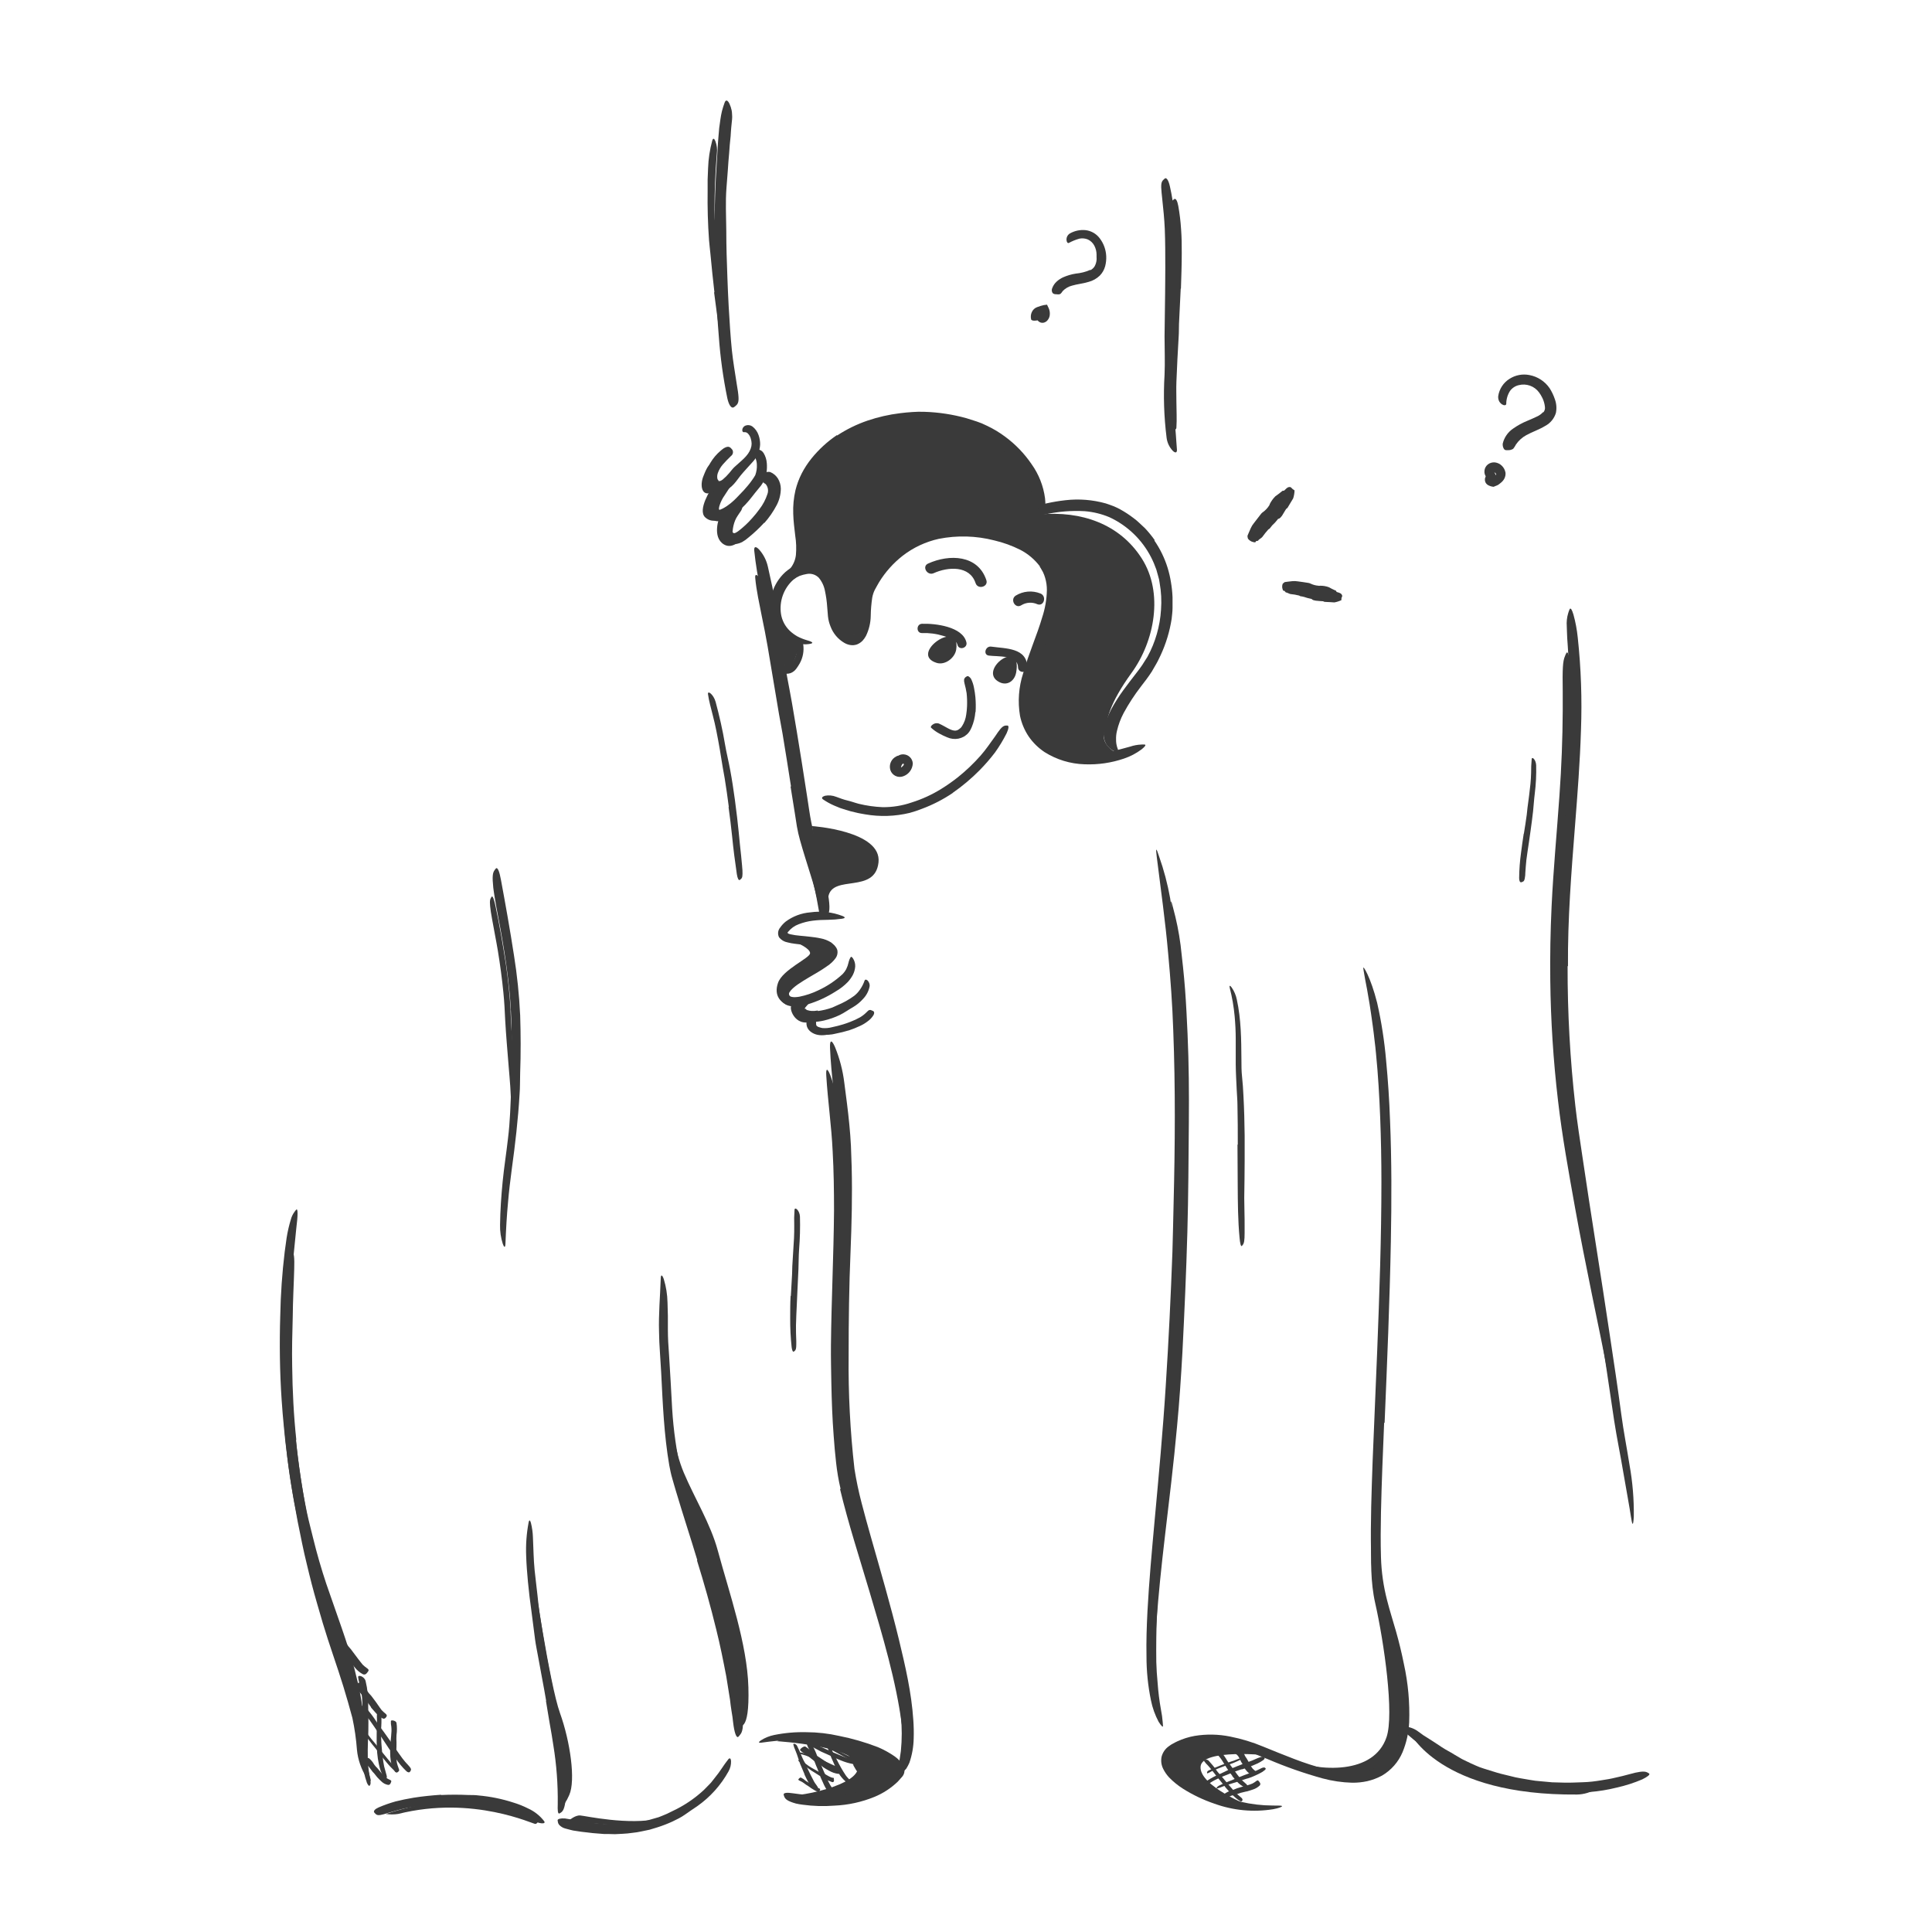 <svg width="379" height="379" viewBox="0 0 379 379" fill="none" xmlns="http://www.w3.org/2000/svg">
<path d="M156.855 125.755C156.855 125.755 156.061 130.959 154.501 130.893C152.941 130.828 152.89 123.568 152.89 123.568L156.855 125.755Z" fill="#3A3A3A"/>
<path d="M153.604 129.735C153.662 129.925 153.745 130.107 153.852 130.274C153.932 130.325 153.976 130.435 154.093 130.471C154.181 130.527 154.276 130.568 154.377 130.595C154.438 130.617 154.505 130.617 154.566 130.595C154.632 130.595 154.69 130.558 154.763 130.537C155.097 130.379 155.377 130.125 155.565 129.808C155.808 129.432 155.999 129.025 156.133 128.598C156.251 128.202 156.315 127.793 156.323 127.381C156.323 126.856 156.243 126.346 156.243 125.879C156.243 125.733 156.52 125.617 156.84 125.675C157.02 125.711 157.186 125.799 157.316 125.929C157.445 126.059 157.534 126.224 157.569 126.404C157.754 127.686 157.516 128.994 156.891 130.128C156.69 130.487 156.466 130.833 156.221 131.163C155.941 131.556 155.554 131.859 155.106 132.038C154.584 132.221 154.016 132.221 153.495 132.038C153.238 131.951 152.993 131.831 152.766 131.681C152.557 131.524 152.373 131.338 152.22 131.127C151.891 130.65 151.676 130.104 151.593 129.531C151.493 128.757 151.475 127.975 151.542 127.198C151.578 126.615 151.542 126.032 151.622 125.442C151.623 125.309 151.643 125.176 151.68 125.048C151.701 124.961 151.738 124.878 151.791 124.806C151.844 124.733 151.91 124.672 151.987 124.625C152.063 124.578 152.149 124.547 152.237 124.533C152.326 124.52 152.417 124.524 152.504 124.545H152.766C153.036 124.611 153.211 124.873 153.335 125.216C153.442 125.694 153.479 126.185 153.444 126.674C153.444 127.133 153.444 127.585 153.408 128.029C153.361 128.604 153.423 129.183 153.59 129.735H153.604Z" fill="#3A3A3A"/>
<path d="M159.304 162.052C159.304 162.052 173.028 162.97 172.336 169.187C171.643 175.404 163.364 171.483 162.504 175.856C161.644 180.229 159.304 162.052 159.304 162.052Z" fill="#3A3A3A"/>
<path d="M74.036 348.687L73.366 347.849C73.286 347.754 73.184 347.674 73.103 347.579C72.826 347.215 72.571 346.85 72.287 346.508C72.159 346.358 72.012 346.226 71.85 346.114C71.653 345.968 71.412 345.866 71.303 345.618C71.194 345.371 72.09 344.715 72.345 344.89C72.772 345.226 73.126 345.645 73.388 346.121C73.571 346.387 73.784 346.631 74.022 346.85L74.692 347.659C74.831 347.82 74.969 347.987 75.115 348.14C75.341 348.381 75.585 348.605 75.844 348.811C76.052 348.939 76.269 349.054 76.493 349.153L76.631 349.226C76.791 349.336 76.799 349.438 76.675 349.7L76.595 349.875C76.555 349.96 76.491 350.031 76.41 350.08C76.33 350.128 76.236 350.15 76.143 350.145C75.64 350.061 75.176 349.821 74.816 349.459C74.539 349.219 74.291 348.949 74.044 348.687H74.036Z" fill="#3A3A3A"/>
<path d="M74.656 344.241L73.511 342.783L73.081 342.266C72.593 341.639 72.097 341.012 71.624 340.385C71.405 340.109 71.172 339.846 70.939 339.584C70.626 339.261 70.339 338.915 70.079 338.549C69.925 338.308 70.523 338.265 70.866 338.651C71.463 339.343 72.046 340.05 72.593 340.801C72.914 341.253 73.322 341.676 73.665 342.106L74.838 343.563L75.567 344.452C75.931 344.904 76.296 345.356 76.675 345.786C77.054 346.216 77.287 346.428 77.586 346.756L77.782 346.967C78.023 347.244 78.067 347.353 78.001 347.514C77.991 347.549 77.976 347.584 77.957 347.616C77.892 347.718 77.717 347.667 77.52 347.492C76.897 346.941 76.321 346.339 75.8 345.691L74.619 344.234L74.656 344.241Z" fill="#3A3A3A"/>
<path d="M76.186 342.849L74.823 340.779L74.299 340.05C73.708 339.168 73.125 338.286 72.506 337.434C72.229 337.055 71.923 336.705 71.617 336.348C71.201 335.922 70.814 335.469 70.458 334.992C70.246 334.678 71.186 334.416 71.697 334.941C72.541 335.857 73.297 336.85 73.956 337.907C74.35 338.541 74.853 339.124 75.29 339.744L76.748 341.799L77.615 343.068C78.06 343.702 78.49 344.35 78.956 344.962C79.313 345.436 79.685 345.866 80.115 346.311C80.195 346.406 80.29 346.5 80.37 346.602C80.669 346.981 80.698 347.149 80.53 347.411C80.497 347.471 80.458 347.527 80.414 347.579C80.268 347.754 79.998 347.703 79.729 347.462C78.928 346.7 78.216 345.849 77.608 344.926L76.194 342.863L76.186 342.849Z" fill="#3A3A3A"/>
<path d="M72.804 334.919C72.549 334.555 72.302 334.19 72.032 333.833C71.937 333.709 71.806 333.607 71.711 333.476C71.376 333.017 71.048 332.55 70.683 332.113C70.516 331.925 70.328 331.756 70.122 331.61C69.867 331.413 69.561 331.282 69.393 330.962C69.299 330.765 70.363 329.876 70.676 330.123C71.223 330.559 71.681 331.096 72.025 331.705C72.266 332.05 72.537 332.375 72.834 332.674C73.118 333.031 73.388 333.403 73.664 333.775L74.145 334.46C74.393 334.81 74.634 335.189 74.874 335.48C75.103 335.717 75.346 335.938 75.603 336.144C75.654 336.195 75.713 336.238 75.756 336.289C75.924 336.493 75.917 336.61 75.756 336.843L75.625 336.996C75.557 337.074 75.465 337.127 75.363 337.147C75.261 337.167 75.156 337.152 75.064 337.106C74.533 336.804 74.057 336.415 73.657 335.954C73.351 335.626 73.067 335.284 72.768 334.948L72.804 334.919Z" fill="#3A3A3A"/>
<path d="M68.796 325.933C68.526 325.51 68.257 325.088 67.98 324.679C67.877 324.526 67.739 324.403 67.644 324.249C67.287 323.717 66.915 323.171 66.573 322.653C66.4 322.43 66.207 322.222 65.997 322.034C65.699 321.822 65.451 321.549 65.268 321.232C65.174 321.013 66.223 320.372 66.551 320.664C67.116 321.171 67.591 321.77 67.958 322.435C68.219 322.813 68.507 323.174 68.818 323.513C69.131 323.907 69.43 324.322 69.729 324.723L70.275 325.452C70.567 325.816 70.829 326.181 71.143 326.553C71.401 326.803 71.679 327.032 71.974 327.238L72.163 327.383C72.374 327.588 72.36 327.726 72.105 328.032L71.93 328.244C71.85 328.355 71.733 328.436 71.6 328.472C71.468 328.507 71.327 328.496 71.201 328.44C70.598 328.122 70.067 327.683 69.641 327.15C69.299 326.771 69.029 326.341 68.723 325.94L68.796 325.933Z" fill="#3A3A3A"/>
<path d="M71.004 341.909C71.004 340.794 71.062 339.686 71.092 338.578C71.092 338.177 71.092 337.776 71.092 337.375C71.092 335.961 71.143 334.547 71.033 333.141C70.986 332.519 70.899 331.9 70.771 331.289L70.494 330.167C70.381 329.786 70.301 329.396 70.254 329.001C70.203 328.498 71.42 328.797 71.711 329.73C72.112 331.38 72.286 333.076 72.229 334.773C72.229 335.779 72.28 336.821 72.272 337.842C72.265 338.862 72.272 340.087 72.192 341.202C72.192 341.887 72.141 342.572 72.141 343.257C72.141 344.292 72.141 345.334 72.214 346.355C72.294 347.149 72.425 347.914 72.557 348.687C72.557 348.862 72.615 349.022 72.651 349.197C72.754 349.831 72.695 350.05 72.557 350.225C72.557 350.261 72.491 350.312 72.455 350.341C72.418 350.371 72.178 350.196 71.981 349.737C71.73 349.037 71.534 348.318 71.398 347.586C71.274 346.858 71.186 346.078 71.135 345.32C71.048 344.19 71.026 343.053 71.019 341.931L71.004 341.909Z" fill="#3A3A3A"/>
<path d="M73.992 343.892C73.941 343.199 73.912 342.5 73.89 341.807C73.89 341.552 73.89 341.304 73.89 341.078C73.89 340.189 73.89 339.293 73.949 338.404C73.949 338.01 73.949 337.616 73.949 337.223C73.911 336.719 73.935 336.212 74.022 335.714C74.094 335.408 74.845 335.845 74.838 336.406C74.838 337.42 74.838 338.418 74.736 339.438C74.715 340.061 74.735 340.684 74.794 341.304C74.794 341.989 74.874 342.675 74.933 343.36C74.933 343.775 75.013 344.198 75.071 344.613C75.133 345.25 75.228 345.882 75.355 346.508C75.472 346.989 75.618 347.449 75.742 347.915L75.829 348.228C75.924 348.615 75.909 348.753 75.763 348.884C75.736 348.917 75.704 348.947 75.669 348.972C75.559 349.052 75.406 348.921 75.261 348.651C75.041 348.243 74.847 347.822 74.677 347.39C74.527 346.942 74.405 346.484 74.313 346.02C74.165 345.33 74.061 344.631 74 343.928L73.992 343.892Z" fill="#3A3A3A"/>
<path d="M76.529 343.745C76.529 343.206 76.594 342.681 76.631 342.156C76.631 341.96 76.631 341.777 76.631 341.581C76.689 340.91 76.769 340.247 76.799 339.584C76.805 339.292 76.792 339 76.762 338.709C76.684 338.345 76.657 337.972 76.682 337.601C76.726 337.361 77.702 337.521 77.782 337.987C77.895 338.775 77.895 339.576 77.782 340.363C77.752 340.849 77.752 341.336 77.782 341.821C77.782 342.339 77.782 342.856 77.746 343.381C77.746 343.694 77.746 344.015 77.746 344.328C77.744 344.816 77.781 345.304 77.855 345.786C77.939 346.138 78.046 346.484 78.176 346.821L78.256 347.032C78.351 347.309 78.307 347.419 78.103 347.564L77.965 347.667C77.921 347.689 77.873 347.702 77.823 347.706C77.774 347.71 77.725 347.704 77.678 347.688C77.631 347.673 77.588 347.648 77.551 347.615C77.514 347.583 77.483 347.543 77.462 347.499C77.028 346.888 76.752 346.18 76.66 345.436C76.574 344.896 76.535 344.35 76.543 343.804L76.529 343.745Z" fill="#3A3A3A"/>
<path d="M167.431 346.282C167.292 346.013 167.183 345.728 167.059 345.451C167.008 345.349 166.942 345.269 166.898 345.167C166.738 344.817 166.585 344.438 166.396 344.125C166.306 343.978 166.201 343.841 166.082 343.717C165.936 343.564 165.747 343.447 165.681 343.221C165.616 342.995 166.41 342.594 166.6 342.798C166.927 343.155 167.176 343.578 167.329 344.037C167.449 344.29 167.588 344.534 167.744 344.766C167.882 345.043 168.021 345.327 168.145 345.612L168.371 346.144C168.495 346.406 168.604 346.669 168.75 346.916L169.114 347.456C169.145 347.492 169.172 347.531 169.194 347.572C169.233 347.627 169.249 347.695 169.24 347.761C169.23 347.827 169.196 347.888 169.143 347.929L169.07 348.002C169.022 348.039 168.963 348.059 168.903 348.059C168.842 348.059 168.783 348.039 168.735 348.002C168.556 347.878 168.385 347.742 168.225 347.594C168.08 347.44 167.955 347.269 167.853 347.084C167.686 346.822 167.54 346.545 167.387 346.282H167.431Z" fill="#3A3A3A"/>
<path d="M163.99 346.799C163.75 346.303 163.502 345.815 163.305 345.305C163.225 345.123 163.13 344.948 163.058 344.758C162.81 344.102 162.576 343.439 162.329 342.783C162.219 342.484 162.11 342.2 162.001 341.916C161.846 341.549 161.726 341.168 161.644 340.779C161.6 340.538 162.059 340.72 162.241 341.121C162.562 341.85 162.904 342.579 163.189 343.308C163.382 343.756 163.604 344.192 163.852 344.613L164.581 346.034C164.741 346.325 164.894 346.617 165.062 346.901C165.317 347.331 165.572 347.761 165.849 348.177C166.126 348.592 166.33 348.767 166.578 349.051L166.745 349.241C166.92 349.503 166.928 349.62 166.84 349.78C166.84 349.816 166.84 349.86 166.782 349.889C166.724 349.919 166.541 349.962 166.33 349.831C165.733 349.391 165.209 348.86 164.778 348.257C164.471 347.787 164.191 347.3 163.939 346.799H163.99Z" fill="#3A3A3A"/>
<path d="M160.958 348.549C160.754 348.002 160.543 347.463 160.339 346.924C160.259 346.727 160.157 346.545 160.084 346.341C159.821 345.648 159.566 344.949 159.289 344.263C159.162 343.962 159.019 343.667 158.859 343.382C158.631 343.03 158.446 342.654 158.305 342.259C158.24 341.997 159.085 341.924 159.333 342.347C159.765 343.098 160.119 343.892 160.39 344.715C160.579 345.213 160.795 345.7 161.039 346.173C161.264 346.705 161.49 347.237 161.724 347.769C161.869 348.097 162.008 348.425 162.154 348.746C162.371 349.244 162.615 349.731 162.883 350.204C163.091 350.558 163.323 350.899 163.575 351.224L163.735 351.443C163.802 351.539 163.832 351.655 163.82 351.772C163.808 351.888 163.755 351.996 163.67 352.077C163.642 352.119 163.61 352.158 163.575 352.193C163.545 352.218 163.509 352.234 163.471 352.242C163.433 352.25 163.394 352.248 163.356 352.237C163.234 352.226 163.118 352.18 163.021 352.106C162.72 351.85 162.459 351.55 162.248 351.217C162.03 350.888 161.835 350.545 161.665 350.189C161.41 349.657 161.184 349.11 160.937 348.571L160.958 348.549Z" fill="#3A3A3A"/>
<path d="M157.824 348.06L157.212 346.603C157.132 346.428 157.045 346.253 156.979 346.07L156.323 344.124C156.221 343.84 156.112 343.563 155.995 343.286C155.831 342.937 155.707 342.57 155.623 342.193C155.572 341.96 156.134 342.076 156.352 342.463C156.707 343.151 157.021 343.859 157.292 344.584C157.473 345.023 157.685 345.45 157.927 345.859C158.145 346.34 158.371 346.814 158.597 347.317L159.02 348.191C159.246 348.621 159.464 349.073 159.698 349.496C159.931 349.919 160.142 350.108 160.332 350.429L160.448 350.648C160.58 350.932 160.565 351.048 160.448 351.194C160.423 351.23 160.397 351.264 160.368 351.296C160.266 351.391 160.098 351.34 159.909 351.187C159.356 350.732 158.891 350.178 158.539 349.554C158.269 349.095 158.058 348.6 157.81 348.097L157.824 348.06Z" fill="#3A3A3A"/>
<path d="M162.387 348.687L161.964 348.447L161.804 348.388C161.629 348.279 161.461 348.155 161.294 348.039L161.06 347.9C160.951 347.854 160.852 347.787 160.769 347.703C160.725 347.645 160.995 347.412 161.104 347.477C161.299 347.605 161.484 347.746 161.658 347.9C161.77 347.986 161.889 348.062 162.015 348.126L162.423 348.359L162.678 348.498C162.817 348.563 162.948 348.629 163.079 348.68C163.187 348.714 163.296 348.74 163.407 348.76H163.48C163.568 348.76 163.59 348.818 163.582 348.906V348.964C163.577 348.994 163.56 349.02 163.536 349.038C163.511 349.056 163.481 349.063 163.451 349.059C163.234 349.042 163.022 348.988 162.824 348.899C162.671 348.84 162.525 348.767 162.38 348.702L162.387 348.687Z" fill="#3A3A3A"/>
<path d="M161.687 345.969C161.279 345.772 160.878 345.568 160.47 345.379L160.011 345.182C159.486 344.941 158.954 344.715 158.407 344.511C158.17 344.413 157.926 344.331 157.678 344.263C157.365 344.169 157.044 344.096 156.738 343.986C156.432 343.877 156.848 343.746 157.227 343.812C157.897 343.944 158.552 344.147 159.18 344.416C159.552 344.577 159.96 344.708 160.346 344.868C160.732 345.029 161.192 345.226 161.607 345.415L162.372 345.765L163.538 346.297C163.837 346.428 164.143 346.53 164.442 346.647L164.646 346.72C164.894 346.822 164.952 346.887 164.96 347.026C164.963 347.057 164.963 347.089 164.96 347.12C164.96 347.215 164.814 347.244 164.624 347.193C164.037 347.037 163.465 346.832 162.912 346.581L161.68 345.984L161.687 345.969Z" fill="#3A3A3A"/>
<path d="M163.335 344.628L161.724 343.899C161.527 343.811 161.323 343.738 161.126 343.636C160.448 343.294 159.778 342.907 159.107 342.55C158.808 342.39 158.51 342.237 158.203 342.091C157.803 341.921 157.426 341.701 157.081 341.435C156.877 341.253 157.562 340.779 157.985 341.012C158.714 341.413 159.486 341.829 160.237 342.295C160.708 342.553 161.195 342.782 161.695 342.98L163.305 343.709L164.311 344.132C164.821 344.343 165.332 344.562 165.849 344.744C166.257 344.883 166.673 344.97 167.081 345.079C167.168 345.079 167.263 345.116 167.35 345.145C167.678 345.254 167.766 345.349 167.744 345.611C167.748 345.67 167.748 345.728 167.744 345.786C167.708 345.976 167.518 346.071 167.263 346.034C166.492 345.887 165.737 345.662 165.011 345.364C164.457 345.145 163.903 344.912 163.356 344.679L163.335 344.628Z" fill="#3A3A3A"/>
<path d="M163.262 343.44L161.731 342.631L161.163 342.361L159.18 341.341L158.291 340.918C157.906 340.748 157.531 340.556 157.169 340.342C156.943 340.204 157.387 340.065 157.824 340.269C158.597 340.626 159.37 340.998 160.135 341.399C160.587 341.639 161.09 341.844 161.593 342.069L163.167 342.835L164.122 343.323L165.579 344.052C165.951 344.249 166.308 344.409 166.709 344.591L166.95 344.715C167.256 344.883 167.329 344.97 167.307 345.138C167.314 345.176 167.314 345.216 167.307 345.255C167.307 345.378 167.103 345.393 166.869 345.255C166.199 344.956 165.528 344.584 164.843 344.212L163.313 343.389L163.262 343.44Z" fill="#3A3A3A"/>
<path d="M161.454 346.624L160.288 345.815C160.149 345.72 159.989 345.648 159.851 345.546C159.37 345.174 158.903 344.817 158.429 344.409C158.22 344.239 157.998 344.086 157.766 343.949C157.452 343.805 157.175 343.591 156.957 343.323C156.833 343.14 157.722 342.426 158.028 342.645C158.592 343.019 159.115 343.451 159.588 343.935C159.904 344.214 160.248 344.458 160.616 344.664L161.767 345.429C162.008 345.589 162.248 345.742 162.496 345.888C162.868 346.107 163.225 346.333 163.626 346.515C163.941 346.631 164.262 346.728 164.588 346.806L164.799 346.857C165.055 346.952 165.098 347.069 165.011 347.39C165.011 347.462 164.974 347.543 164.945 347.615C164.918 347.723 164.855 347.818 164.766 347.885C164.677 347.951 164.568 347.985 164.457 347.98C163.828 347.898 163.221 347.692 162.671 347.375C162.248 347.156 161.848 346.908 161.439 346.646L161.454 346.624Z" fill="#3A3A3A"/>
<path d="M160.645 348.265L159.595 347.602L159.202 347.361C158.765 347.062 158.327 346.749 157.905 346.421L157.336 345.998C157.068 345.831 156.823 345.63 156.607 345.4C156.483 345.262 156.906 345.145 157.176 345.349L158.633 346.421C158.941 346.63 159.26 346.822 159.588 346.997L160.667 347.602L161.337 347.966C161.673 348.148 162.015 348.338 162.358 348.505C162.7 348.673 162.912 348.724 163.196 348.833L163.378 348.906C163.597 349.008 163.648 349.088 163.59 349.292C163.59 349.336 163.59 349.387 163.59 349.431C163.558 349.502 163.499 349.557 163.427 349.586C163.355 349.614 163.275 349.614 163.203 349.584C162.693 349.414 162.204 349.187 161.746 348.906L160.667 348.279L160.645 348.265Z" fill="#3A3A3A"/>
<path d="M159.02 350.706L158.422 350.291C158.349 350.24 158.269 350.211 158.196 350.16L157.431 349.613C157.313 349.54 157.192 349.475 157.066 349.416C156.898 349.364 156.744 349.274 156.615 349.154C156.534 349.066 156.943 348.615 157.125 348.709C157.451 348.867 157.753 349.071 158.021 349.314C158.199 349.444 158.387 349.561 158.582 349.664L159.202 350.058L159.581 350.298C159.768 350.426 159.963 350.543 160.164 350.648C160.325 350.718 160.49 350.777 160.66 350.823L160.769 350.859C160.9 350.918 160.915 350.976 160.856 351.151L160.813 351.268C160.795 351.324 160.758 351.372 160.71 351.406C160.661 351.439 160.602 351.454 160.543 351.45C160.222 351.392 159.915 351.274 159.639 351.1L159.012 350.714L159.02 350.706Z" fill="#3A3A3A"/>
<path d="M243.573 347.069C242.953 347.273 242.341 347.491 241.729 347.725C241.503 347.812 241.292 347.921 241.073 348.009C240.286 348.308 239.506 348.628 238.748 348.986C238.405 349.139 238.085 349.328 237.764 349.51C237.368 349.781 236.954 350.025 236.525 350.239C236.248 350.356 236.27 349.685 236.729 349.365C237.555 348.82 238.431 348.357 239.346 347.98C239.9 347.754 240.439 347.448 240.986 347.193C241.532 346.937 242.21 346.668 242.83 346.42L243.974 345.975L245.716 345.327C246.16 345.159 246.576 344.919 247.028 344.78C247.122 344.738 247.22 344.704 247.319 344.678C247.698 344.561 247.837 344.605 247.975 344.751L248.063 344.846C248.136 344.948 248.026 345.137 247.786 345.298C247.425 345.543 247.048 345.762 246.656 345.954C246.262 346.128 245.854 346.296 245.446 346.464L243.588 347.112L243.573 347.069Z" fill="#3A3A3A"/>
<path d="M244.725 348.87L243.209 349.358L242.662 349.555L240.694 350.16C240.403 350.254 240.118 350.364 239.841 350.473C239.485 350.625 239.12 350.754 238.748 350.859C238.515 350.925 238.683 350.539 239.076 350.32C239.781 349.949 240.512 349.63 241.263 349.365C241.707 349.205 242.159 348.994 242.611 348.811L244.069 348.236L244.994 347.886C245.461 347.711 245.942 347.565 246.401 347.368C246.751 347.222 247.086 347.04 247.429 346.873L247.662 346.778C247.968 346.69 248.077 346.705 248.194 346.822C248.224 346.842 248.251 346.867 248.274 346.895C248.34 346.982 248.274 347.12 248.07 347.274C247.801 347.504 247.502 347.698 247.181 347.849C246.868 348.017 246.54 348.163 246.212 348.316L245.483 348.629L244.717 348.892L244.725 348.87Z" fill="#3A3A3A"/>
<path d="M240.898 346.202L239.863 346.574L239.492 346.719C239.054 346.887 238.61 347.055 238.172 347.244C237.983 347.324 237.793 347.419 237.611 347.514C237.377 347.652 237.133 347.774 236.882 347.878C236.722 347.929 236.737 347.514 237.013 347.361C237.5 347.097 238.007 346.873 238.529 346.69C238.843 346.581 239.149 346.428 239.47 346.304C239.79 346.18 240.162 346.034 240.512 345.91L241.161 345.677L242.145 345.342L242.873 345.058L243.034 344.999C243.238 344.934 243.311 344.934 243.384 344.999C243.456 345.065 243.384 344.999 243.427 345.043C243.471 345.087 243.427 345.167 243.26 345.24C242.837 345.459 242.378 345.655 241.919 345.852L240.876 346.224L240.898 346.202Z" fill="#3A3A3A"/>
<path d="M244.535 351.42C244.142 351.515 243.755 351.602 243.376 351.704C243.23 351.741 243.107 351.814 242.968 351.85C242.474 351.963 241.987 352.106 241.51 352.28C241.307 352.361 241.113 352.466 240.935 352.593C240.713 352.778 240.468 352.933 240.206 353.053C240.024 353.111 239.681 352.36 239.958 352.09C240.448 351.677 241.023 351.376 241.642 351.209C242.006 351.114 242.334 350.917 242.691 350.8C243.048 350.684 243.478 350.56 243.872 350.451L244.601 350.247C244.96 350.151 245.313 350.031 245.658 349.889C245.914 349.759 246.158 349.605 246.386 349.43C246.437 349.394 246.481 349.35 246.532 349.321C246.729 349.204 246.824 349.241 247.013 349.503L247.137 349.678C247.201 349.759 247.236 349.859 247.236 349.962C247.236 350.065 247.201 350.166 247.137 350.247C246.726 350.639 246.226 350.927 245.679 351.085C245.293 351.23 244.892 351.333 244.506 351.449L244.535 351.42Z" fill="#3A3A3A"/>
<path d="M240.374 350.574L239.324 349.263C239.2 349.102 239.054 348.956 238.931 348.796L237.619 347.098C237.415 346.85 237.203 346.617 236.992 346.369C236.695 346.092 236.428 345.785 236.197 345.451C236.066 345.232 236.766 345.035 237.087 345.378C237.656 345.982 238.18 346.627 238.654 347.309C238.938 347.717 239.31 348.082 239.637 348.468L240.716 349.758L241.387 350.538C241.729 350.932 242.065 351.332 242.429 351.697C242.793 352.061 243.019 352.229 243.318 352.491L243.522 352.659C243.748 352.892 243.785 353.009 243.712 353.176L243.668 353.293C243.602 353.41 243.427 353.395 243.209 353.293C242.584 352.877 242.012 352.387 241.503 351.835C241.11 351.434 240.723 351.019 240.359 350.582L240.374 350.574Z" fill="#3A3A3A"/>
<path d="M241.751 348.388C241.474 348.016 241.204 347.659 240.949 347.251C240.862 347.105 240.745 346.981 240.658 346.836L239.717 345.32C239.575 345.099 239.419 344.887 239.251 344.686C239.02 344.443 238.826 344.168 238.675 343.869C238.595 343.672 239.338 343.447 239.586 343.738C240.03 344.257 240.42 344.818 240.752 345.414C240.97 345.768 241.213 346.104 241.481 346.42C241.751 346.792 242.028 347.149 242.29 347.535C242.451 347.769 242.618 347.995 242.793 348.213C243.048 348.556 243.32 348.884 243.609 349.197L244.338 349.853L244.499 349.992C244.688 350.181 244.71 350.276 244.63 350.451C244.613 350.491 244.594 350.53 244.572 350.567C244.499 350.691 244.338 350.706 244.149 350.611C243.575 350.336 243.063 349.949 242.64 349.474C242.312 349.132 242.013 348.745 241.722 348.403L241.751 348.388Z" fill="#3A3A3A"/>
<path d="M244.098 346.734C243.945 346.472 243.821 346.188 243.675 345.925C243.624 345.823 243.544 345.75 243.493 345.656C243.325 345.306 243.165 344.927 242.975 344.628C242.891 344.484 242.782 344.356 242.655 344.249C242.494 344.103 242.29 344.016 242.247 343.768C242.203 343.52 243.201 342.879 243.405 343.039C243.748 343.374 243.998 343.79 244.134 344.249C244.247 344.51 244.394 344.755 244.572 344.978L245.023 345.772C245.111 345.94 245.191 346.108 245.286 346.268C245.417 346.512 245.571 346.744 245.745 346.96C245.891 347.113 246.066 347.245 246.219 347.383L246.321 347.47C246.43 347.602 246.408 347.689 246.262 347.893L246.16 348.024C246.112 348.092 246.044 348.143 245.966 348.172C245.888 348.2 245.804 348.205 245.723 348.185C245.504 348.118 245.293 348.025 245.096 347.908C244.918 347.786 244.756 347.642 244.615 347.478C244.404 347.245 244.229 346.982 244.039 346.749L244.098 346.734Z" fill="#3A3A3A"/>
<path d="M231.62 56.617L231.285 63.526C231.248 64.364 231.285 65.21 231.219 66.048C231.052 69.007 230.877 71.966 230.775 74.918C230.724 76.23 230.775 77.549 230.775 78.854C230.775 80.523 230.891 82.192 230.775 83.868C230.738 84.385 230.403 84.335 230.046 83.912C229.562 83.28 229.276 82.519 229.222 81.725C228.982 78.283 229.011 74.828 229.31 71.39C229.477 69.328 229.426 67.177 229.506 65.064L229.783 58.111L229.936 53.825C229.995 51.639 230.06 49.496 230.024 47.353C230.024 45.684 229.863 44.059 229.761 42.419C229.761 42.061 229.71 41.69 229.696 41.34C229.623 39.999 229.696 39.562 230.111 39.248C230.191 39.169 230.279 39.098 230.374 39.037C230.673 38.884 230.964 39.416 231.146 40.414C231.415 41.916 231.597 43.432 231.693 44.955C231.81 46.507 231.831 48.074 231.824 49.641C231.824 51.966 231.737 54.306 231.664 56.631L231.62 56.617Z" fill="#3A3A3A"/>
<path d="M305.868 187.255C305.77 194.986 306.052 202.717 306.713 210.447C306.954 213.261 307.289 216.067 307.624 218.865C308.812 228.749 310.678 238.544 312.602 248.362C313.462 252.735 314.337 257.108 315.19 261.394C316.261 266.947 317.325 272.538 317.915 278.157C318.09 279.914 317.915 279.702 317.434 278.259C316.717 275.864 316.136 273.431 315.692 270.971C314.665 265.308 313.448 259.681 312.303 254.018C311.159 248.355 310.007 242.677 308.98 236.941C307.755 230.082 306.443 222.932 305.627 215.841C304.713 208.04 304.209 200.196 304.118 192.343C304.06 187.513 304.145 182.683 304.373 177.853C304.716 170.565 305.416 163.276 305.919 156.032C306.319 150.42 306.531 144.909 306.56 139.37C306.56 138.146 306.56 136.958 306.56 135.726C306.494 131.171 306.56 129.728 306.997 128.722C307.078 128.491 307.18 128.269 307.303 128.059C307.639 127.592 308.091 129.443 308.302 132.818C308.849 142.84 307.996 153.371 307.165 163.852C306.545 171.651 305.977 179.442 305.94 187.248L305.868 187.255Z" fill="#3A3A3A"/>
<path d="M309.373 352.033C282.362 352.259 276.575 339.868 276.575 339.868C276.575 339.868 287.326 348.891 297.858 349.598C308.389 350.305 314.082 350.327 314.082 350.327L313.2 350.881C312.054 351.608 310.73 352.007 309.373 352.033Z" fill="#3A3A3A"/>
<path d="M245.366 354.38C245.366 354.38 227.4 350.575 229.229 344.511C231.059 338.447 246.35 342.624 248.821 344.344C248.821 344.344 235.833 342.988 235.519 346.53C235.17 350.371 245.366 354.38 245.366 354.38Z" fill="#3A3A3A"/>
<path d="M269.761 295.481C269.761 295.481 267.982 306.589 269.761 314.431C271.539 322.274 273.514 336.297 271.998 340.772C269.52 348.111 259.047 347.66 252.319 345.072C252.319 345.072 265.752 351.078 269.542 348.111C273.332 345.145 276.291 341.909 275.562 335.378C274.833 328.848 270.395 315.35 270.067 308.681C269.739 302.012 269.761 295.481 269.761 295.481Z" fill="#3A3A3A"/>
<path d="M230.213 270.257C230.709 262.494 231.066 254.688 231.358 246.933C231.431 244.091 231.511 241.248 231.584 238.406C231.868 228.392 231.97 218.37 231.737 208.356C231.693 206.133 231.591 203.91 231.511 201.687C231.431 199.464 231.285 197.248 231.117 195.047C231.015 193.64 230.913 192.219 230.818 190.805L230.476 186.563C230.192 183.743 230.002 180.915 229.747 178.087C229.608 176.323 229.747 176.549 230.104 178.006C230.773 180.44 231.273 182.916 231.598 185.419C231.933 188.334 232.254 191.191 232.473 194.092C232.691 196.993 232.83 199.923 232.961 202.795C233.224 208.625 233.267 214.456 233.216 220.287C233.151 227.276 233.129 234.558 232.925 241.708C232.706 249.565 232.356 257.429 231.955 265.279C231.686 270.111 231.365 274.95 230.906 279.768C230.25 287.056 229.346 294.381 228.493 301.633C227.837 307.245 227.254 312.756 226.861 318.302C226.795 319.527 226.715 320.722 226.671 321.946C226.402 326.509 226.423 327.945 226.117 328.951C226.066 329.175 226.003 329.396 225.928 329.614C225.818 329.84 225.695 329.49 225.549 328.659C225.483 328.244 225.403 327.704 225.33 327.056C225.257 326.407 225.25 325.649 225.221 324.803C225.221 323.542 225.184 322.274 225.221 320.999C225.257 319.723 225.337 318.448 225.439 317.165C225.622 314.607 225.862 312.019 226.168 309.432C226.722 304.25 227.371 299.01 227.983 293.769C228.88 285.978 229.71 278.15 230.17 270.315L230.213 270.257Z" fill="#3A3A3A"/>
<path d="M58.074 282.472C58.521 287.242 59.231 291.985 60.203 296.677C60.567 298.39 61.019 300.073 61.434 301.779C62.163 304.76 63.023 307.733 63.993 310.649L67.054 319.431C67.958 322.048 68.825 324.708 69.532 327.376C69.969 329.096 70.399 330.823 70.713 332.565C71.032 334.308 71.251 336.067 71.369 337.835C71.442 338.935 71.165 338.826 70.713 337.951C70.428 337.365 70.179 336.761 69.969 336.144C69.621 335.298 69.343 334.426 69.138 333.535C68.737 331.8 68.322 330.08 67.826 328.389C67.331 326.698 66.864 324.985 66.303 323.287C65.217 319.912 63.891 316.589 62.754 313.12C61.361 309.031 59.969 304.658 58.927 300.328C57.798 295.558 56.94 290.728 56.354 285.861C56.201 284.359 56.026 282.865 55.895 281.364C55.764 279.862 55.633 278.361 55.575 276.859C55.283 272.304 55.268 267.727 55.349 263.208C55.349 261.452 55.436 259.71 55.458 257.975C55.48 256.24 55.611 254.513 55.757 252.778C55.822 252.013 55.873 251.27 55.953 250.497C56.318 247.662 56.609 246.78 57.054 246.219C57.144 246.087 57.246 245.965 57.36 245.854C57.673 245.621 57.783 246.802 57.717 248.886C57.659 250.424 57.63 251.991 57.55 253.558C57.469 255.125 57.462 256.721 57.426 258.325C57.338 261.517 57.251 264.761 57.316 268.004C57.375 272.822 57.615 277.661 58.125 282.464L58.074 282.472Z" fill="#3A3A3A"/>
<path d="M75.669 355.845C76.471 355.967 77.287 355.967 78.089 355.845C92.928 352.12 104.713 357.936 105.056 357.805C105.23 357.753 105.379 357.637 105.472 357.48C105.565 357.324 105.596 357.138 105.559 356.96C105.493 356.821 105.4 356.697 105.284 356.595C105.169 356.494 105.034 356.417 104.888 356.369C99.961 354.073 94.021 352.499 88.555 353.09C84.176 353.562 79.858 354.485 75.669 355.845Z" fill="#3A3A3A"/>
<path d="M130.733 274.439C131.878 279.41 132.191 284.221 134.13 288.871C136.28 293.973 139.385 298.885 140.828 304.242C143.058 312.493 146.571 322.463 146.812 330.991C147.074 340.269 144.975 338.279 144.946 338.658C144.917 339.037 138.925 303.936 134.684 295.481C130.442 287.027 130.733 274.439 130.733 274.439Z" fill="#3A3A3A"/>
<path d="M104.67 308.666C104.67 309.009 107.826 330.415 109.852 336.049C111.878 341.683 112.942 349.248 111.674 352.12C110.406 354.991 110.136 353.723 110.136 353.723C110.136 353.723 108.336 334.773 107.009 327.776C105.683 320.779 104.67 308.666 104.67 308.666Z" fill="#3A3A3A"/>
<path d="M111.513 357.134C111.739 357.061 112.818 356.063 113.817 356.136C114.815 356.209 123.328 358.111 129.312 356.755C132.832 355.954 137.796 352.892 140.033 349.86C140.033 349.86 133.35 356.573 128.67 357.717C123.991 358.862 111.513 357.134 111.513 357.134Z" fill="#3A3A3A"/>
<path d="M100.143 198.195C100.253 201.147 100.471 204.077 100.712 207.029C100.792 208.108 100.916 209.179 100.982 210.258C101.259 214.074 101.259 217.906 100.982 221.723C100.858 223.421 100.624 225.104 100.406 226.774C100.119 228.907 99.813 231.035 99.487 233.158C99.385 233.821 99.247 233.719 99.145 233.158C99.024 232.19 99.024 231.211 99.145 230.243C99.73 225.916 100.093 221.561 100.231 217.196C100.275 214.565 99.998 211.825 99.779 209.135C99.546 206.169 99.276 203.195 99.109 200.207C99.021 198.363 98.941 196.563 98.751 194.733C98.482 191.978 98.11 189.223 97.665 186.505C97.316 184.391 96.878 182.336 96.521 180.244C96.441 179.785 96.353 179.333 96.288 178.866C96.04 177.132 96.055 176.571 96.288 176.162C96.333 176.068 96.387 175.978 96.448 175.893C96.645 175.696 96.915 176.381 97.177 177.627C97.979 181.323 98.635 185.251 99.254 189.231C99.684 192.19 99.983 195.193 100.173 198.203L100.143 198.195Z" fill="#3A3A3A"/>
<path d="M152.431 341.573C152.431 341.573 167.948 342.506 168.312 346.522C168.655 350.37 156.228 352.426 155.878 352.12C155.529 351.813 164.989 355.764 171.024 352.12C177.059 348.475 177.78 346.646 173.145 344.51C168.509 342.375 155.762 339.736 152.431 341.573Z" fill="#3A3A3A"/>
<path d="M164.894 292.071C164.495 290.363 164.2 288.632 164.012 286.889C163.83 285.176 163.655 283.456 163.546 281.736C163.276 278.303 163.159 274.863 163.087 271.423C163.043 268.915 162.984 266.408 163.006 263.908C163.094 255.082 163.538 246.292 163.611 237.502C163.611 233.603 163.56 229.689 163.342 225.841C163.116 220.899 162.387 215.95 162.088 210.979C161.993 209.427 162.343 209.595 162.853 210.863C163.64 212.947 164.164 215.121 164.413 217.335C164.712 219.871 164.989 222.437 165.142 224.988C165.295 227.539 165.346 230.09 165.375 232.655C165.419 237.757 165.288 242.859 165.076 248.012C164.828 254.149 164.763 260.519 164.777 266.773C164.747 273.643 165.105 280.51 165.849 287.341C166.133 289.416 166.541 291.473 167.073 293.499C167.584 295.54 168.167 297.581 168.757 299.614C170.557 305.773 172.481 311.946 174.223 318.091C175.586 322.872 176.927 327.566 177.868 332.427C178.05 333.498 178.232 334.555 178.421 335.641C178.611 336.727 178.611 337.507 178.677 338.214C178.726 338.801 178.726 339.391 178.677 339.978C178.673 340.65 178.519 341.312 178.225 341.917C178.135 342.117 178.025 342.307 177.897 342.485C177.707 342.675 177.525 342.354 177.372 341.632C177.292 341.275 177.226 340.816 177.161 340.262C177.095 339.708 177.022 339.074 176.913 338.353C175.798 329.803 173.166 320.948 170.535 312.114C168.582 305.518 166.432 298.944 164.792 292.129L164.894 292.071Z" fill="#3A3A3A"/>
<path d="M155.171 154.282C154.637 150.827 154.083 147.37 153.51 143.91L152.825 140.142L150.587 126.819C150.244 124.844 149.858 122.876 149.45 120.93C148.969 118.43 148.386 115.93 148.153 113.379C148.08 112.585 148.43 112.65 148.882 113.226C149.599 114.157 150.098 115.238 150.339 116.389L151.17 120.201C151.433 121.476 151.651 122.759 151.899 124.042C152.351 126.615 152.774 129.195 153.145 131.79C153.597 134.902 154.275 138.101 154.829 141.265C155.436 144.749 156.019 148.235 156.578 151.724C156.921 153.91 157.256 156.016 157.599 158.167L157.978 160.608L158.16 161.804C158.233 162.197 158.284 162.583 158.386 162.977C158.743 164.551 159.224 166.118 159.705 167.678C160.434 170.105 161.316 172.459 161.891 174.966C162.03 175.513 162.161 176.052 162.256 176.621C162.606 178.735 162.38 179.536 161.87 179.923C161.764 180.026 161.647 180.116 161.52 180.192C161.323 180.265 161.155 180.09 161.031 179.726C160.883 179.2 160.771 178.664 160.696 178.122C160.266 175.928 159.704 173.762 159.013 171.636C158.342 169.449 157.599 167.19 156.95 164.85C156.697 163.958 156.49 163.053 156.33 162.139L155.922 159.522L155.084 154.289L155.171 154.282Z" fill="#3A3A3A"/>
<path d="M140.15 57.367C139.866 54.874 139.596 52.374 139.37 49.867C139.29 48.956 139.159 48.045 139.093 47.134C138.86 43.908 138.767 40.669 138.816 37.419V35.232L138.903 33.045C138.964 31.198 139.238 29.364 139.72 27.579C139.88 27.025 140.128 27.164 140.339 27.696C140.634 28.479 140.732 29.322 140.624 30.152C140.317 33.796 140.164 37.44 140.164 41.157C140.164 42.273 140.223 43.41 140.31 44.554C140.398 45.698 140.507 46.843 140.609 47.98C140.835 50.479 141.09 52.979 141.389 55.487L141.95 60.1C142.256 62.432 142.548 64.779 142.89 67.09C143.16 68.883 143.495 70.632 143.787 72.41C143.852 72.797 143.925 73.183 143.976 73.577C144.166 75.034 144.115 75.53 143.75 75.887C143.673 75.973 143.587 76.051 143.495 76.12C143.204 76.295 142.876 75.727 142.664 74.663C142.045 71.521 141.549 68.19 141.075 64.83C140.745 62.328 140.412 59.823 140.077 57.316L140.15 57.367Z" fill="#3A3A3A"/>
<path d="M139.581 91.004C138.852 91.004 138.204 92.899 137.985 93.416C137.256 95.166 137.599 97.717 139.909 96.456C141.177 95.727 138.291 95.567 139.18 93.293C140.07 91.019 139.589 91.011 139.581 91.004Z" fill="#3A3A3A"/>
<path d="M139.589 95.77C139.589 95.77 136.739 100.027 138.35 101.499C139.96 102.971 141.994 101.499 141.994 101.499C141.994 101.499 138.43 101.565 139.946 98.277C141.462 94.99 140.675 95.77 140.675 95.77H139.589Z" fill="#3A3A3A"/>
<path d="M141.134 101.44C141.134 101.44 139.589 105.354 142.03 106.812C143.794 107.861 145.558 105.675 145.558 105.675C145.558 105.675 141.695 105.58 142.643 102.854C143.59 100.128 142.577 100.806 142.577 100.806L141.134 101.44Z" fill="#3A3A3A"/>
<path d="M158.24 200.353C158.24 200.353 157.817 201.941 159.698 202.787C161.578 203.632 164.187 202.401 164.187 202.401C164.187 202.401 160.623 202.838 159.814 201.606L159.005 200.374L158.24 200.353Z" fill="#3A3A3A"/>
<path d="M159.377 200.352C155.733 201.635 154.603 197.313 155.361 197.24L157.212 197.051C157.212 197.051 155.754 198.982 158.342 199.733L159.377 200.352Z" fill="#3A3A3A"/>
<path d="M156.316 184.938C156.316 184.938 158.998 186.06 158.91 187.022C158.823 187.984 153.524 190.207 152.62 192.816C151.717 195.426 153.291 196.803 154.77 197.24C154.77 197.24 152.846 193.91 155.069 192.175C157.292 190.44 162.146 188.378 162.474 187.022C162.977 184.938 156.316 184.938 156.316 184.938Z" fill="#3A3A3A"/>
<path d="M156.87 111.514C156.87 111.514 161.636 110.209 162.555 114.087C163.473 117.964 164.362 124.924 166.585 124.852C168.808 124.779 169.69 121.601 170.033 117.767C170.375 113.933 175.339 107.658 179.508 106.157C183.677 104.655 194.296 102.25 199.638 106.157C204.981 110.063 208.385 113.409 206.322 119.823C204.259 126.236 197.984 139.13 201.781 143.729C205.578 148.328 215.053 149.465 216.744 148.831C217.652 148.497 218.577 148.209 219.514 147.971C219.514 147.971 215.935 146.469 216.599 143.7C217.262 140.93 217.517 138.168 222.007 131.958C226.496 125.748 228.289 116.317 223.989 109.568C219.616 102.702 212.021 100.202 204.055 100.909C203.982 100.909 203.968 92.965 197.612 87.724C190.739 82.068 176.767 78.366 161.651 89.138C154.034 94.568 156.695 96.638 156.826 103.533C156.957 110.428 157.103 112.024 157.103 112.024" fill="#3A3A3A"/>
<path d="M186.927 155.536C185.031 156.82 182.988 157.872 180.841 158.67C180.062 158.978 179.266 159.243 178.458 159.464C175.593 160.157 172.616 160.253 169.712 159.749C169.078 159.625 168.436 159.544 167.81 159.37C167.179 159.238 166.556 159.072 165.944 158.874C165.55 158.75 165.157 158.633 164.77 158.495L163.626 158.021C162.873 157.695 162.153 157.297 161.476 156.833C161.053 156.549 161.294 156.272 161.84 156.104C162.574 155.965 163.332 156.036 164.027 156.308C164.756 156.571 165.485 156.862 166.25 157.037C167.015 157.212 167.708 157.489 168.487 157.686C170.008 158.055 171.56 158.275 173.123 158.342C175.061 158.365 176.989 158.054 178.822 157.424C180.871 156.784 182.83 155.887 184.653 154.756C185.792 154.049 186.89 153.278 187.94 152.445C189.532 151.166 191.012 149.755 192.364 148.225C192.882 147.635 193.363 147.016 193.822 146.381C194.281 145.747 194.733 145.128 195.185 144.486L195.761 143.641C196.49 142.606 196.869 142.358 197.335 142.329C197.439 142.319 197.544 142.319 197.649 142.329C197.947 142.38 197.875 142.956 197.466 143.852C196.8 145.173 196.033 146.44 195.17 147.642C194.244 148.852 193.244 150.004 192.175 151.09C190.56 152.725 188.799 154.209 186.913 155.521L186.927 155.536Z" fill="#3A3A3A"/>
<path d="M204.004 111.119C202.98 109.753 201.659 108.636 200.141 107.854C198.519 107.041 196.806 106.423 195.039 106.01C191.483 105.097 187.767 104.993 184.165 105.704C181.588 106.274 179.168 107.406 177.081 109.02C175.239 110.463 173.669 112.223 172.445 114.217C172.168 114.727 171.833 115.267 171.592 115.74C171.362 116.219 171.198 116.726 171.104 117.249C170.928 118.424 170.83 119.61 170.812 120.799C170.794 122.171 170.473 123.522 169.872 124.756C169.689 125.096 169.463 125.412 169.202 125.696C168.891 126.015 168.516 126.263 168.101 126.425C167.668 126.574 167.204 126.61 166.753 126.527C166.357 126.455 165.978 126.314 165.63 126.112C164.391 125.389 163.439 124.262 162.934 122.919C162.668 122.28 162.496 121.604 162.423 120.915L162.27 119.057C162.201 118.003 162.055 116.955 161.833 115.923C161.658 114.971 161.241 114.08 160.623 113.335C160.318 113.025 159.94 112.795 159.524 112.668C159.108 112.54 158.666 112.519 158.24 112.606C157.77 112.685 157.309 112.807 156.862 112.971C156.43 113.162 156.023 113.407 155.652 113.7C154.707 114.538 153.988 115.601 153.563 116.791C153.137 117.981 153.019 119.259 153.218 120.507C153.426 121.735 154.021 122.864 154.916 123.728C155.377 124.163 155.888 124.54 156.44 124.851C157.017 125.151 157.623 125.395 158.247 125.58C159.836 126.01 159.639 126.309 158.079 126.396C156.967 126.4 155.867 126.151 154.865 125.667C153.31 124.922 152.111 123.595 151.527 121.972C150.997 120.385 150.908 118.684 151.269 117.05C151.629 115.416 152.427 113.91 153.575 112.694C154.175 112.061 154.877 111.534 155.652 111.134C156.05 110.933 156.468 110.775 156.899 110.66C157.321 110.556 157.75 110.478 158.182 110.427C158.905 110.356 159.636 110.428 160.332 110.638C160.572 110.733 160.805 110.842 161.06 110.952C161.909 111.439 162.601 112.157 163.058 113.022C163.754 114.469 164.174 116.034 164.297 117.635C164.377 118.364 164.428 119.093 164.471 119.822L164.515 120.339C164.515 120.514 164.515 120.682 164.559 120.806C164.583 121.114 164.637 121.419 164.719 121.717C165.008 122.798 165.692 123.732 166.636 124.333C166.797 124.439 166.978 124.509 167.168 124.538C167.286 124.559 167.407 124.538 167.511 124.479C167.892 124.2 168.175 123.807 168.32 123.357C168.881 122.074 168.823 120.376 168.947 118.561C168.997 117.601 169.166 116.651 169.449 115.733C169.609 115.262 169.814 114.808 170.062 114.377L170.732 113.182C172.162 110.686 174.121 108.534 176.472 106.876C178.823 105.219 181.508 104.098 184.34 103.59C186.314 103.217 188.326 103.09 190.331 103.211C192.318 103.321 194.289 103.633 196.213 104.144C198.162 104.632 200.04 105.367 201.803 106.331C202.364 106.644 202.845 107.06 203.363 107.388C203.862 107.778 204.332 108.204 204.769 108.663C205.216 109.113 205.624 109.601 205.987 110.121L206.475 110.959C206.635 111.236 206.737 111.549 206.876 111.841C207.716 114.237 207.83 116.829 207.204 119.29C206.438 122.934 204.937 126.258 203.756 129.625C203.144 131.287 202.657 132.992 202.299 134.727C201.918 136.402 201.869 138.135 202.153 139.829C202.385 141.101 202.881 142.31 203.61 143.378C204.354 144.42 205.305 145.299 206.402 145.958C208.668 147.25 211.243 147.9 213.851 147.839C214.999 147.835 216.145 147.732 217.276 147.533C218.174 147.387 219.062 147.189 219.937 146.942L221.73 146.454C222.41 146.226 223.119 146.094 223.836 146.06C224.078 146.039 224.322 146.039 224.565 146.06C224.856 146.111 224.638 146.439 223.967 146.986C222.915 147.774 221.744 148.389 220.498 148.808C218.012 149.657 215.39 150.037 212.765 149.931C209.981 149.851 207.271 149.025 204.915 147.54C203.695 146.727 202.639 145.691 201.803 144.486C200.979 143.258 200.4 141.882 200.097 140.434C199.624 137.633 199.837 134.76 200.717 132.059C201.796 128.189 203.414 124.647 204.456 121.075C205.017 119.373 205.324 117.598 205.367 115.806C205.377 114.975 205.261 114.147 205.024 113.35C204.912 112.962 204.769 112.584 204.594 112.22C204.507 112.038 204.398 111.87 204.296 111.695C204.205 111.512 204.095 111.338 203.968 111.178L204.004 111.119Z" fill="#3A3A3A"/>
<path d="M226.453 106.039C227.582 107.676 228.457 109.475 229.047 111.374C229.337 112.314 229.559 113.274 229.711 114.246C229.875 115.21 229.977 116.184 230.017 117.161C230.017 117.89 230.017 118.583 230.017 119.29C230.017 119.997 229.907 120.704 229.842 121.403C229.46 123.861 228.737 126.253 227.692 128.51C227.415 129.056 227.174 129.632 226.861 130.164L225.942 131.753C225.265 132.803 224.536 133.743 223.821 134.668C222.555 136.308 221.422 138.045 220.432 139.865C219.842 140.976 219.398 142.16 219.113 143.385C218.977 143.946 218.918 144.522 218.938 145.098C218.931 145.661 219.022 146.221 219.208 146.753C219.507 147.394 219.208 147.649 218.384 147.27C217.826 146.969 217.355 146.53 217.014 145.995C216.58 145.214 216.407 144.315 216.518 143.429C216.606 142.634 216.803 141.854 217.102 141.111C217.37 140.408 217.681 139.721 218.034 139.056C218.727 137.792 219.501 136.575 220.352 135.412C221.176 134.267 222.036 133.182 222.859 132.103C223.275 131.571 223.676 131.039 224.04 130.507L225.097 128.845C226.649 125.998 227.557 122.846 227.757 119.61C227.891 117.84 227.798 116.059 227.48 114.312L227.371 113.656C227.32 113.437 227.254 113.226 227.196 113.014L226.839 111.732C226.547 110.897 226.199 110.084 225.797 109.297C224.021 105.845 221.143 103.085 217.619 101.455C216.085 100.812 214.459 100.416 212.801 100.281C210.22 100.132 207.63 100.338 205.105 100.894C204.536 101.003 203.997 101.141 203.428 101.251C202.688 101.445 201.927 101.552 201.162 101.571C200.776 101.597 200.39 101.516 200.047 101.338C199.919 101.278 199.794 101.21 199.675 101.134C199.398 100.901 200.178 100.362 201.694 99.757C204.057 98.954 206.501 98.409 208.982 98.131C211.646 97.82 214.345 98.033 216.927 98.758C217.408 98.933 217.903 99.072 218.384 99.276C218.865 99.48 219.339 99.676 219.784 99.939C220.674 100.432 221.526 100.99 222.335 101.608C222.744 101.903 223.131 102.227 223.494 102.577C223.858 102.927 224.222 103.241 224.601 103.612C225.295 104.348 225.936 105.132 226.518 105.959L226.453 106.039Z" fill="#3A3A3A"/>
<path d="M164.224 85.428C166.079 84.211 168.079 83.232 170.178 82.513C172.258 81.809 174.405 81.32 176.585 81.055C177.379 80.968 178.174 80.866 178.968 80.829C179.759 80.767 180.552 80.753 181.344 80.786C184.138 80.872 186.91 81.295 189.602 82.046C190.273 82.251 190.936 82.462 191.599 82.681C192.262 82.899 192.933 83.176 193.56 83.497C194.846 84.099 196.068 84.831 197.204 85.683C199.217 87.172 200.964 88.991 202.372 91.062C203.781 93.039 204.685 95.332 205.003 97.739C205.088 98.535 205.1 99.338 205.039 100.136C204.959 101.135 204.543 100.96 204.048 100.18C203.8 99.794 203.538 99.262 203.21 98.657C202.881 97.988 202.589 97.302 202.335 96.602C201.344 93.902 199.778 91.451 197.746 89.417C195.713 87.383 193.263 85.816 190.564 84.823C187.054 83.604 183.343 83.072 179.632 83.256C175.546 83.307 171.52 84.245 167.831 86.004C165.581 87.117 163.552 88.628 161.84 90.465C160.527 91.816 159.481 93.404 158.757 95.144C158.063 96.895 157.74 98.771 157.81 100.654C157.81 102.112 158.05 103.569 158.225 105.107C158.487 106.687 158.465 108.302 158.16 109.874C157.99 110.62 157.692 111.33 157.278 111.973C156.748 112.823 155.99 113.507 155.091 113.948C154.684 114.179 154.204 114.244 153.75 114.13C153.585 114.097 153.423 114.045 153.269 113.977C153.072 113.853 153.153 113.591 153.444 113.248C153.59 113.074 153.787 112.877 153.998 112.636L154.362 112.272C154.479 112.141 154.603 111.995 154.741 111.856C155.126 111.444 155.443 110.975 155.682 110.464C155.92 109.961 156.073 109.422 156.134 108.868C156.243 107.609 156.199 106.341 156.002 105.093C155.849 103.73 155.645 102.294 155.609 100.785C155.549 99.232 155.696 97.678 156.046 96.164C156.332 95.021 156.745 93.914 157.278 92.863C157.813 91.83 158.45 90.853 159.18 89.947C160.608 88.178 162.29 86.63 164.173 85.356L164.224 85.428Z" fill="#3A3A3A"/>
<path d="M166.301 293.36C165.855 291.507 165.51 289.631 165.266 287.741C165.084 285.875 164.865 284.017 164.756 282.151C164.457 278.419 164.333 274.687 164.275 270.963C164.231 268.244 164.165 265.526 164.209 262.814C164.348 253.252 164.88 243.74 164.872 234.236C164.872 230.024 164.741 225.774 164.34 221.635C163.888 216.292 163.043 210.935 162.824 205.52C162.766 203.836 163.203 204.026 163.801 205.396C164.716 207.632 165.328 209.98 165.623 212.378C165.98 215.111 166.352 217.845 166.614 220.607C166.76 221.992 166.848 223.384 166.928 224.783L167.073 228.945C167.212 234.499 167.073 240.053 166.848 245.606C166.563 252.246 166.476 259.148 166.476 265.919C166.396 273.346 166.779 280.77 167.62 288.149C167.973 290.389 168.437 292.61 169.012 294.803C169.581 296.99 170.193 299.228 170.82 301.429C172.722 308.119 174.69 314.847 176.33 321.581C177.591 326.829 178.808 332.004 179.165 337.426C179.252 338.622 179.276 339.821 179.238 341.02C179.21 342.643 178.927 344.251 178.4 345.786C178.226 346.194 178.019 346.586 177.78 346.96C177.58 347.219 177.333 347.439 177.051 347.608C176.856 347.766 176.641 347.896 176.41 347.995C176.111 348.075 176.053 347.659 176.184 346.909C176.315 346.158 176.527 345.006 176.723 343.512C176.953 341.212 176.953 338.895 176.723 336.595C176.505 334.241 176.148 331.865 175.696 329.475C174.785 324.693 173.568 319.868 172.241 315.051C170.302 307.879 168.036 300.751 166.235 293.382L166.301 293.36Z" fill="#3A3A3A"/>
<path d="M155.361 152.103C154.8 148.372 154.224 144.64 153.604 140.923C153.386 139.56 153.087 138.211 152.876 136.856L150.514 122.483C150.15 120.355 149.72 118.234 149.29 116.142C148.688 113.454 148.243 110.733 147.956 107.994C147.89 107.133 148.32 107.17 148.911 107.797C149.767 108.757 150.362 109.922 150.638 111.179L151.542 115.289C151.826 116.66 152.059 118.044 152.271 119.429C152.752 122.199 153.196 124.976 153.575 127.782C154.034 131.142 154.785 134.582 155.375 137.986C156.022 141.737 156.644 145.495 157.241 149.261C157.606 151.579 157.97 153.896 158.327 156.214C158.612 157.971 158.823 159.734 159.173 161.433C159.523 163.131 159.938 164.88 160.346 166.593C160.98 169.268 161.738 171.855 162.263 174.559C162.38 175.157 162.504 175.74 162.584 176.352C162.883 178.633 162.642 179.457 161.986 179.902C161.85 180.014 161.701 180.109 161.542 180.186C161.294 180.266 161.082 180.069 160.922 179.683C160.728 179.12 160.591 178.539 160.514 177.948C160.135 175.66 159.581 173.284 159.005 170.857C158.429 168.429 157.839 165.944 157.249 163.459C157.037 162.526 156.833 161.586 156.651 160.602C156.469 159.618 156.352 158.699 156.199 157.745L155.31 152.111L155.361 152.103Z" fill="#3A3A3A"/>
<path d="M140.463 56.609C140.354 53.526 140.288 50.451 140.245 47.368C140.245 46.245 140.165 45.123 140.165 44C140.201 40.035 140.325 36.071 140.595 32.106L140.762 29.467C140.799 28.585 140.857 27.703 140.937 26.829L141.083 25.138C141.149 24.577 141.236 24.015 141.316 23.454C141.392 22.89 141.496 22.331 141.63 21.778C141.768 21.224 141.958 20.677 142.147 20.138C142.388 19.46 142.774 19.672 143.102 20.357C143.295 20.776 143.439 21.216 143.532 21.669C143.581 21.938 143.608 22.211 143.612 22.485C143.641 22.788 143.641 23.093 143.612 23.396L143.444 25.05C143.386 25.597 143.371 26.166 143.328 26.719C143.284 27.273 143.218 27.827 143.16 28.389L143.036 30.065L142.89 31.748L142.774 33.447L142.511 36.85C142.409 38.213 142.38 39.605 142.402 41.012C142.424 42.419 142.446 43.825 142.475 45.225C142.475 48.3 142.577 51.384 142.694 54.467C142.752 56.362 142.854 58.264 142.949 60.159C143.124 63.023 143.284 65.909 143.576 68.752C143.809 70.939 144.188 73.125 144.523 75.312C144.603 75.785 144.676 76.252 144.756 76.769C145.004 78.562 144.909 79.145 144.326 79.605C144.205 79.722 144.07 79.824 143.925 79.911C143.459 80.144 142.978 79.451 142.686 78.147C141.858 74.136 141.298 70.075 141.01 65.99C140.748 62.899 140.58 59.794 140.42 56.69L140.463 56.609Z" fill="#3A3A3A"/>
<path d="M149.909 102.549C148.981 103.563 147.98 104.508 146.914 105.377C146.497 105.749 146.043 106.077 145.558 106.353L145.157 106.521C145.026 106.579 144.822 106.616 144.654 106.667C144.315 106.747 143.964 106.762 143.619 106.711C143.284 106.655 142.967 106.52 142.694 106.317C142.422 106.114 142.202 105.849 142.052 105.544C141.899 105.247 141.796 104.927 141.746 104.597C141.701 104.335 141.684 104.068 141.695 103.803C141.718 103.324 141.794 102.85 141.921 102.389C142.109 101.572 142.424 100.79 142.854 100.071C143.389 99.222 144.118 98.512 144.982 98.001C145.237 97.848 145.485 98.147 145.594 98.613C145.734 99.134 145.663 99.689 145.398 100.158C145.259 100.341 145.142 100.523 145.026 100.698C144.93 100.865 144.823 101.026 144.705 101.179C144.503 101.47 144.335 101.783 144.202 102.112C143.939 102.771 143.777 103.466 143.721 104.174C143.706 104.219 143.7 104.266 143.705 104.313C143.711 104.36 143.727 104.405 143.752 104.445C143.777 104.485 143.811 104.519 143.851 104.544C143.891 104.569 143.937 104.585 143.984 104.59C144.082 104.595 144.179 104.574 144.268 104.531C144.458 104.436 144.641 104.326 144.814 104.203C145.791 103.461 146.692 102.623 147.504 101.703C148.024 101.134 148.51 100.535 148.962 99.91C149.662 99.01 150.2 97.993 150.55 96.908C150.664 96.587 150.694 96.242 150.637 95.906C150.579 95.571 150.437 95.255 150.222 94.991C150.157 94.911 150.04 94.881 149.967 94.816C149.895 94.75 149.836 94.707 149.763 94.656C149.716 94.57 149.689 94.476 149.683 94.379C149.637 94.138 149.637 93.891 149.683 93.65C149.683 93.504 149.683 93.358 149.734 93.227C149.756 93.115 149.804 93.01 149.873 92.921C149.943 92.831 150.032 92.758 150.135 92.71C150.436 92.553 150.785 92.517 151.112 92.607C151.742 92.871 152.273 93.328 152.628 93.912C152.978 94.507 153.166 95.183 153.174 95.873C153.163 96.987 152.888 98.084 152.373 99.072C151.707 100.343 150.89 101.527 149.938 102.6L149.909 102.549Z" fill="#3A3A3A"/>
<path d="M141.17 100.005H141.221L141.411 99.918C141.542 99.859 141.666 99.823 141.797 99.75C142.062 99.61 142.32 99.457 142.57 99.291C143.086 98.939 143.573 98.547 144.027 98.117C144.384 97.804 144.683 97.432 145.026 97.097C145.634 96.495 146.21 95.863 146.753 95.202C147.03 94.867 147.292 94.531 147.533 94.181C147.763 93.866 147.975 93.537 148.167 93.198C148.406 92.535 148.511 91.831 148.473 91.128C148.463 90.717 148.377 90.311 148.218 89.932C148.05 89.626 147.999 89.546 147.686 89.429C147.511 89.371 147.373 88.97 147.686 88.555C147.788 88.417 147.923 88.308 148.078 88.235C148.233 88.162 148.404 88.13 148.575 88.139C148.821 88.158 149.059 88.233 149.27 88.36C149.481 88.486 149.66 88.66 149.792 88.868C150.162 89.478 150.379 90.168 150.427 90.88C150.477 91.48 150.457 92.084 150.368 92.68C150.328 92.989 150.263 93.293 150.171 93.591C150.121 93.775 150.058 93.955 149.982 94.13L149.763 94.546C149.473 95.028 149.139 95.482 148.765 95.902C147.912 96.893 147.169 97.993 146.243 98.956C145.215 100.039 144.019 100.95 142.701 101.652L142.037 101.951L141.141 102.213C140.839 102.274 140.527 102.254 140.235 102.155C139.943 102.057 139.683 101.883 139.479 101.652C139.183 101.286 138.993 100.844 138.933 100.377C138.903 100.171 138.886 99.965 138.882 99.757C138.888 99.557 138.905 99.358 138.933 99.159C139.082 98.44 139.361 97.753 139.756 97.133C140.277 96.213 140.901 95.355 141.615 94.575C141.775 94.415 141.921 94.24 142.103 94.087C142.832 93.591 143.145 93.569 143.517 93.773C143.602 93.811 143.683 93.857 143.758 93.912C143.984 94.094 143.867 94.488 143.568 95.005C143.344 95.384 143.101 95.751 142.839 96.106C142.613 96.47 142.38 96.835 142.154 97.162C141.719 97.772 141.382 98.446 141.156 99.159C141.098 99.335 141.059 99.516 141.039 99.699C141.039 99.983 141.039 99.888 141.039 99.918C141.039 99.947 141.039 99.998 141.119 99.961L141.17 100.005Z" fill="#3A3A3A"/>
<path d="M140.952 94.364H140.995H141.068C141.128 94.378 141.19 94.378 141.25 94.364C141.441 94.299 141.619 94.2 141.775 94.072C142.231 93.692 142.653 93.272 143.036 92.818C143.349 92.461 143.685 91.987 144.064 91.63C145.412 90.377 146.775 89.444 147.271 87.986C147.387 87.676 147.446 87.348 147.446 87.017C147.437 86.682 147.381 86.351 147.278 86.033C147.178 85.66 146.985 85.319 146.717 85.042C146.615 84.936 146.488 84.857 146.348 84.812C146.208 84.768 146.059 84.759 145.915 84.787C145.696 84.787 145.514 84.51 145.674 84.058C145.729 83.919 145.813 83.794 145.922 83.692C146.03 83.59 146.16 83.513 146.301 83.467C146.515 83.397 146.742 83.376 146.964 83.408C147.187 83.44 147.399 83.522 147.584 83.65C148.154 84.083 148.58 84.677 148.809 85.355C149.021 85.949 149.125 86.576 149.115 87.206C149.05 88.441 148.561 89.615 147.73 90.53C146.833 91.543 145.959 92.454 145.237 93.336C144.516 94.218 143.721 95.697 141.943 96.382C141.657 96.46 141.364 96.509 141.068 96.528C140.756 96.517 140.448 96.453 140.157 96.339C139.599 96.114 139.139 95.698 138.86 95.165C138.492 94.454 138.381 93.638 138.546 92.855C138.609 92.492 138.707 92.135 138.838 91.791C138.982 91.463 139.145 91.144 139.326 90.836C139.875 89.904 140.58 89.073 141.411 88.38C141.593 88.234 141.768 88.081 141.965 87.95C142.694 87.527 143.051 87.556 143.422 87.95C143.513 88.044 143.599 88.144 143.677 88.249C143.785 88.45 143.816 88.684 143.764 88.907C143.711 89.13 143.58 89.326 143.393 89.458C142.803 90.034 142.263 90.581 141.79 91.127C141.36 91.622 141.029 92.193 140.813 92.811C140.691 93.157 140.661 93.529 140.726 93.89C140.751 93.941 140.771 93.995 140.784 94.05C140.82 94.05 140.828 94.138 140.85 94.152C140.871 94.167 140.85 94.21 140.893 94.196C140.937 94.181 140.893 94.196 140.937 94.196L140.952 94.364Z" fill="#3A3A3A"/>
<path d="M156.119 191.162C157.372 190.382 158.641 189.704 159.843 188.975C160.432 188.638 161.001 188.268 161.549 187.867C161.794 187.683 162.025 187.48 162.241 187.263C162.381 187.119 162.497 186.954 162.584 186.774C162.605 186.718 162.605 186.656 162.584 186.599C162.567 186.592 162.55 186.587 162.533 186.585L162.358 186.432L162.256 186.344C161.955 186.114 161.61 185.948 161.243 185.856C160.414 185.641 159.567 185.5 158.714 185.433C157.817 185.353 156.906 185.28 155.966 185.142C155.474 185.085 154.987 184.995 154.508 184.872C153.851 184.757 153.258 184.407 152.839 183.888C152.677 183.584 152.61 183.238 152.646 182.895C152.683 182.552 152.821 182.228 153.043 181.964C153.348 181.519 153.717 181.121 154.136 180.783C155.546 179.739 157.22 179.113 158.969 178.976C161.11 178.671 163.293 178.922 165.31 179.704C165.936 179.967 165.754 180.142 165.164 180.229C164.261 180.358 163.35 180.428 162.438 180.441C161.432 180.441 160.434 180.492 159.464 180.608C158.516 180.723 157.586 180.956 156.695 181.301C155.891 181.593 155.181 182.097 154.639 182.758L154.559 182.846L154.515 182.889C154.507 182.91 154.502 182.932 154.502 182.955C154.502 182.978 154.507 183 154.515 183.021C154.539 183.065 154.574 183.103 154.617 183.13C154.617 183.13 154.741 183.174 154.792 183.203L155.113 183.29C156.243 183.56 157.562 183.589 158.881 183.757C159.544 183.83 160.222 183.917 160.915 184.063C161.666 184.196 162.386 184.47 163.036 184.872C163.156 184.958 163.271 185.053 163.378 185.156L163.422 185.2C163.614 185.348 163.781 185.525 163.917 185.725C164.089 185.938 164.211 186.187 164.275 186.454C164.319 186.717 164.311 186.987 164.249 187.248C164.188 187.508 164.075 187.753 163.917 187.969C163.456 188.592 162.886 189.125 162.234 189.544C161.075 190.375 159.872 191.038 158.699 191.73C157.97 192.175 157.198 192.627 156.512 193.108C156.17 193.344 155.844 193.602 155.536 193.88C155.391 194.01 155.254 194.148 155.128 194.296C155.026 194.414 154.936 194.541 154.858 194.675C154.812 194.751 154.784 194.836 154.776 194.924C154.769 195.013 154.782 195.102 154.814 195.184C154.847 195.267 154.898 195.341 154.964 195.4C155.029 195.46 155.108 195.503 155.193 195.528C155.431 195.592 155.676 195.622 155.922 195.615C156.228 195.605 156.532 195.573 156.833 195.52C158.094 195.265 159.318 194.854 160.477 194.296C162.261 193.479 163.903 192.382 165.339 191.045C165.595 190.77 165.815 190.464 165.995 190.134C166.205 189.713 166.362 189.268 166.461 188.808C166.487 188.663 166.529 188.521 166.585 188.385C166.616 188.265 166.663 188.15 166.724 188.042C166.771 187.942 166.824 187.845 166.884 187.751C166.979 187.627 167.117 187.707 167.328 188.006C167.641 188.48 167.794 189.042 167.766 189.609C167.722 190.184 167.563 190.744 167.299 191.257C167.036 191.743 166.716 192.195 166.345 192.605C165.63 193.35 164.813 193.988 163.917 194.5C162.212 195.594 160.362 196.445 158.422 197.029C157.633 197.265 156.818 197.402 155.995 197.437C155.44 197.464 154.886 197.372 154.37 197.168C154.206 197.107 154.054 197.021 153.918 196.912C153.772 196.819 153.637 196.709 153.517 196.584C153.394 196.462 153.291 196.322 153.211 196.169C153.145 196.016 153.087 195.856 153.007 195.703C152.924 195.362 152.911 195.009 152.967 194.664C153.024 194.318 153.149 193.987 153.335 193.691C153.581 193.287 153.888 192.923 154.246 192.612C154.838 192.095 155.472 191.627 156.141 191.213L156.119 191.162Z" fill="#3A3A3A"/>
<path d="M160.455 198.333C161.408 198.208 162.343 197.981 163.247 197.656C163.582 197.532 163.896 197.349 164.231 197.211C165.418 196.728 166.542 196.101 167.576 195.345C168.013 195 168.394 194.59 168.706 194.128C169.095 193.571 169.404 192.963 169.624 192.32C169.697 192.124 169.923 192.124 170.171 192.32C170.322 192.464 170.437 192.641 170.506 192.838C170.602 193.068 170.627 193.322 170.579 193.567C170.39 194.461 169.953 195.285 169.318 195.943C168.752 196.58 168.09 197.126 167.358 197.561C166.483 198.049 165.659 198.661 164.748 199.106C163.743 199.588 162.687 199.957 161.6 200.207C160.913 200.364 160.212 200.455 159.508 200.476C158.929 200.493 158.351 200.406 157.802 200.221C157.495 200.107 157.212 199.934 156.972 199.711C156.843 199.596 156.728 199.467 156.629 199.325C156.542 199.186 156.483 199.07 156.403 198.938C156.261 198.703 156.169 198.442 156.131 198.17C156.094 197.898 156.112 197.621 156.184 197.357C156.366 196.872 156.702 196.46 157.139 196.183C157.281 196.076 157.429 195.979 157.584 195.892C158.174 195.651 158.386 195.688 158.67 195.892L158.852 196.008C159.027 196.14 158.932 196.489 158.619 196.883C158.305 197.277 158.152 197.422 157.999 197.612C157.928 197.692 157.88 197.791 157.861 197.896C157.852 197.906 157.848 197.919 157.848 197.933C157.848 197.946 157.852 197.959 157.861 197.969C157.814 197.943 157.765 197.921 157.715 197.903H157.781C157.861 197.908 157.941 197.908 158.021 197.903C158.021 197.903 158.101 197.947 158.145 198.005C158.32 198.231 158.291 198.115 158.364 198.151C158.618 198.237 158.883 198.291 159.151 198.312C159.578 198.337 160.006 198.31 160.426 198.231L160.455 198.333Z" fill="#3A3A3A"/>
<path d="M166.447 202.146C165.665 202.383 164.872 202.58 164.071 202.736C163.779 202.78 163.502 202.889 163.196 202.918C162.657 202.991 162.113 203.013 161.571 202.984C161.283 202.98 160.996 202.941 160.718 202.867C160.432 202.799 160.155 202.696 159.894 202.561C159.633 202.424 159.403 202.235 159.216 202.007C159.032 201.761 158.918 201.468 158.888 201.162C158.834 200.536 158.963 199.908 159.26 199.354C159.34 199.194 159.574 199.274 159.778 199.485C159.888 199.596 159.974 199.728 160.03 199.874C160.087 200.019 160.112 200.175 160.106 200.331C160.078 200.548 160.078 200.769 160.106 200.987C160.113 201.091 160.157 201.189 160.23 201.264C160.349 201.366 160.488 201.443 160.638 201.49C160.849 201.577 161.068 201.599 161.301 201.672C161.957 201.73 162.619 201.671 163.254 201.497C163.992 201.347 164.722 201.159 165.441 200.936C165.893 200.79 166.345 200.644 166.789 200.462C167.46 200.21 168.11 199.908 168.735 199.558C169.197 199.278 169.623 198.943 170.003 198.56C170.098 198.479 170.164 198.392 170.244 198.326C170.338 198.215 170.47 198.143 170.614 198.124C170.758 198.105 170.904 198.141 171.024 198.224L171.264 198.326C171.512 198.443 171.57 198.756 171.352 199.135C171.048 199.628 170.646 200.052 170.171 200.382C169.72 200.729 169.231 201.022 168.713 201.256C167.97 201.607 167.206 201.911 166.425 202.167L166.447 202.146Z" fill="#3A3A3A"/>
<path d="M173.575 349.351C173.958 349.08 174.325 348.788 174.675 348.476C175.018 348.177 175.324 347.747 175.615 347.492C175.642 347.466 175.659 347.432 175.666 347.396C175.672 347.36 175.667 347.322 175.652 347.288C175.517 347.013 175.332 346.766 175.105 346.559C174.504 346.023 173.841 345.561 173.13 345.182C172.256 344.73 171.358 344.326 170.441 343.972C167.13 342.686 163.665 341.841 160.135 341.457C158.562 341.283 156.979 341.224 155.397 341.283C153.386 341.37 151.374 341.574 149.362 341.858C148.736 341.939 148.772 341.742 149.253 341.414C150.047 340.902 150.929 340.544 151.855 340.357C153.953 339.932 156.093 339.746 158.232 339.803C160.378 339.813 162.517 340.058 164.61 340.532C167.188 341.041 169.716 341.773 172.168 342.718C173.334 343.205 174.446 343.813 175.484 344.533C176.041 344.926 176.532 345.403 176.942 345.947C177.052 346.114 177.151 346.286 177.241 346.465C177.34 346.679 177.401 346.908 177.423 347.142C177.472 347.615 177.336 348.087 177.044 348.462L176.133 349.489C174.815 350.762 173.27 351.775 171.578 352.478C169.065 353.51 166.391 354.097 163.677 354.212C161.609 354.374 159.529 354.313 157.474 354.03C157.021 353.977 156.571 353.899 156.126 353.797C154.464 353.33 154.02 352.922 153.83 352.397C153.782 352.28 153.746 352.158 153.721 352.033C153.721 351.661 154.45 351.618 155.587 351.793C157.33 352.05 159.087 352.208 160.849 352.266C162.639 352.334 164.432 352.241 166.206 351.989C168.815 351.648 171.309 350.707 173.494 349.242L173.575 349.351Z" fill="#3A3A3A"/>
<path d="M136.79 306.05C135.442 301.56 133.962 297.107 132.614 292.559C132.359 291.743 132.133 290.89 131.885 290.052C131.637 289.214 131.455 288.325 131.294 287.472C130.252 281.422 130.012 275.329 129.706 269.294C129.633 267.953 129.552 266.612 129.458 265.278C129.363 263.945 129.297 262.567 129.283 261.226C129.181 257.771 129.494 254.36 129.611 250.964C129.611 249.9 129.895 250.031 130.216 250.927C130.667 252.405 130.913 253.938 130.945 255.483L131.017 258.107C131.017 258.974 131.017 259.841 131.017 260.701C131.017 262.436 131.112 264.09 131.251 265.854C131.491 269.36 131.652 272.851 131.856 276.35C132.113 280.594 132.715 284.811 133.656 288.959C134.829 293.456 136.389 297.96 137.803 302.479C138.678 305.27 139.538 308.062 140.347 310.875C141.571 315.131 142.664 319.454 143.575 323.761C143.969 325.43 144.253 327.106 144.625 328.761L145.055 331.268C145.201 332.099 145.354 332.937 145.434 333.783C145.514 334.628 145.631 335.24 145.689 336.013C145.864 338.819 145.689 339.73 145.164 340.328C145.065 340.471 144.95 340.603 144.822 340.721C144.443 340.984 144.049 339.861 143.816 337.879C143.75 337.15 143.634 336.421 143.503 335.656C143.371 334.89 143.299 334.198 143.204 333.411C142.956 331.91 142.713 330.396 142.475 328.87C141.892 325.831 141.28 322.755 140.514 319.687C139.406 315.131 138.124 310.583 136.717 306.072L136.79 306.05Z" fill="#3A3A3A"/>
<path d="M124.195 357.594C124.686 357.553 125.173 357.477 125.653 357.368C126.127 357.273 126.608 357.2 127.074 357.091L128.474 356.69C128.707 356.617 128.94 356.559 129.203 356.479L129.873 356.216C130.533 355.958 131.177 355.664 131.805 355.335C134.099 354.279 136.212 352.867 138.065 351.151C138.466 350.757 138.86 350.349 139.253 349.941C139.451 349.743 139.631 349.528 139.793 349.3L140.317 348.636C141.25 347.529 141.95 346.26 142.868 345.123C143.153 344.774 143.364 344.949 143.408 345.43C143.441 346.136 143.277 346.838 142.934 347.456C141.423 350.193 139.307 352.549 136.746 354.343C135.974 354.875 135.172 355.386 134.392 355.954C133.612 356.523 132.737 356.931 131.877 357.346C130.929 357.779 129.956 358.154 128.962 358.469L127.453 358.928L125.923 359.248C125.296 359.39 124.66 359.492 124.02 359.555C123.387 359.648 122.75 359.709 122.111 359.737L120.653 359.81L119.196 359.773H118.467L117.738 359.715L116.28 359.598C115.551 359.489 114.822 359.445 114.094 359.343L112.986 359.176C112.616 359.138 112.25 359.067 111.892 358.964C111.572 358.877 111.251 358.804 110.938 358.709C110.501 358.604 110.1 358.382 109.779 358.068C109.591 357.89 109.47 357.654 109.436 357.397C109.436 357.281 109.385 357.171 109.385 357.084C109.385 356.821 109.976 356.661 110.843 356.727C112.089 356.938 113.343 357.128 114.596 357.361L116.513 357.623L118.452 357.798C118.933 357.798 119.421 357.798 119.91 357.835H120.639H121.367C121.849 357.835 122.337 357.835 122.825 357.769L124.283 357.587L124.195 357.594Z" fill="#3A3A3A"/>
<path d="M107.14 333.651C106.652 330.736 106.062 327.857 105.544 324.905C105.355 323.834 105.121 322.77 104.976 321.691L104.247 316.028C103.984 314.14 103.744 312.238 103.569 310.328C103.416 308.637 103.27 306.924 103.219 305.226C103.129 303.048 103.286 300.867 103.686 298.725C103.809 298.054 103.984 298.171 104.145 298.725C104.381 299.665 104.516 300.628 104.546 301.597C104.655 303.783 104.662 305.904 104.881 308.061C105.1 310.219 105.398 312.376 105.61 314.577C105.756 315.896 105.967 317.23 106.178 318.579C106.39 319.927 106.608 321.261 106.827 322.595C107.308 325.51 107.927 328.425 108.489 331.341C108.831 333.141 109.116 334.985 109.407 336.785C109.852 339.526 110.289 342.303 110.61 345.065C110.922 347.198 111.071 349.352 111.054 351.508C111.054 351.995 111.027 352.481 110.974 352.966C110.77 354.751 110.457 355.291 110.027 355.575C109.933 355.646 109.833 355.707 109.728 355.757C109.407 355.845 109.371 355.116 109.414 353.877C109.459 350.035 109.172 346.197 108.554 342.405C108.336 340.947 108.095 339.489 107.825 338.032C107.556 336.574 107.352 335.065 107.097 333.658L107.14 333.651Z" fill="#3A3A3A"/>
<path d="M102.039 199.048C102.162 202.867 102.177 206.693 102.039 210.505C101.995 211.905 102.039 213.297 101.922 214.689C101.638 219.587 101.069 224.477 100.399 229.317C100.122 231.467 99.845 233.624 99.67 235.76C99.407 238.5 99.262 241.248 99.152 243.996C99.116 244.849 98.883 244.725 98.628 243.996C98.248 242.802 98.068 241.553 98.096 240.301C98.132 237.443 98.329 234.608 98.606 231.788C98.883 228.967 99.335 226.175 99.648 223.369C100.071 220.009 100.165 216.482 100.282 213.02C100.413 209.215 100.433 205.406 100.34 201.592C100.282 199.237 100.18 196.905 99.947 194.58C99.612 191.052 99.087 187.51 98.489 184.019C98.037 181.308 97.461 178.662 97.031 175.951C96.937 175.36 96.842 174.777 96.769 174.172C96.536 171.927 96.638 171.191 97.039 170.681C97.115 170.557 97.206 170.442 97.308 170.339C97.636 170.105 97.979 170.995 98.27 172.591C99.152 177.343 100.049 182.35 100.836 187.466C101.448 191.292 101.847 195.149 102.031 199.019L102.039 199.048Z" fill="#3A3A3A"/>
<path d="M86.55 352.127C88.336 352.04 90.129 352.047 91.922 352.127C92.571 352.127 93.227 352.127 93.883 352.215C96.194 352.421 98.475 352.886 100.683 353.6C101.687 353.902 102.662 354.292 103.598 354.766C104.829 355.322 105.904 356.17 106.732 357.237C106.98 357.579 106.732 357.718 106.258 357.681C105.675 357.62 105.114 357.426 104.619 357.113C103.581 356.458 102.471 355.927 101.31 355.531C100.141 355.076 98.946 354.692 97.731 354.379C96.193 354.045 94.626 353.862 93.052 353.833C91.317 353.738 89.568 353.738 87.811 353.796C86.733 353.84 85.625 353.898 84.583 354.008C82.952 354.152 81.329 354.378 79.721 354.686C78.482 354.941 77.294 355.312 76.077 355.655L75.297 355.895C74.306 356.158 73.971 356.143 73.635 355.793C73.554 355.716 73.479 355.633 73.409 355.546C73.22 355.261 73.555 354.875 74.269 354.562C75.35 354.098 76.46 353.706 77.593 353.388C78.752 353.097 79.94 352.856 81.135 352.659C82.913 352.375 84.714 352.2 86.514 352.076L86.55 352.127Z" fill="#3A3A3A"/>
<path d="M57.9 281.393C58.522 287.146 59.386 292.874 60.494 298.579C60.873 300.656 61.405 302.711 61.835 304.781C62.644 308.426 63.468 312.07 64.561 315.612C65.654 319.154 66.843 322.711 67.994 326.297C69.022 329.467 70.013 332.689 70.844 335.903C72.017 340.181 71.456 344.54 72.535 348.468C72.943 349.649 72.666 349.664 71.923 348.731C70.859 347.077 70.207 345.193 70.02 343.235C69.865 341.138 69.566 339.053 69.124 336.996C68.563 334.934 67.987 332.871 67.353 330.823C66.092 326.72 64.59 322.653 63.33 318.433C62.601 315.911 61.821 313.331 61.143 310.714C60.8 309.41 60.494 308.098 60.174 306.786C59.853 305.474 59.554 304.169 59.284 302.857C58.053 297.092 57.047 291.269 56.303 285.423L55.968 282.719L55.698 280.008C55.502 278.2 55.378 276.364 55.247 274.585C54.875 269.097 54.809 263.572 54.977 258.121C55.055 253.918 55.347 249.721 55.852 245.548C55.975 244.63 56.107 243.733 56.23 242.808C56.421 241.597 56.696 240.401 57.054 239.229C57.197 238.681 57.444 238.166 57.783 237.713C57.883 237.561 57.998 237.42 58.126 237.29C58.461 237.021 58.446 238.449 58.126 240.934C57.943 242.778 57.754 244.652 57.564 246.539C57.491 247.48 57.426 248.434 57.353 249.389L57.251 250.847L57.185 252.304L57.01 255.22C57.01 256.189 56.952 257.159 56.916 258.135C56.828 260.074 56.916 262.035 56.85 263.966C56.91 269.8 57.273 275.626 57.936 281.422L57.9 281.393Z" fill="#3A3A3A"/>
<path d="M228.683 271.86C229.251 263.113 229.674 254.316 229.995 245.548C230.089 242.341 230.155 239.142 230.228 235.942C230.512 224.652 230.592 213.348 230.155 202.08C229.987 197.08 229.623 192.058 229.164 187.117C228.61 180.754 227.706 174.42 226.919 168.086C226.664 166.111 226.839 166.345 227.364 167.963C228.318 170.651 229.049 173.412 229.55 176.22C230.053 179.464 230.541 182.714 230.884 185.972C231.066 187.605 231.183 189.238 231.314 190.878C231.445 192.517 231.569 194.143 231.649 195.783C231.86 199.062 231.977 202.342 232.086 205.629C232.196 208.916 232.203 212.189 232.181 215.505C232.181 223.391 232.181 231.598 231.97 239.659C231.729 248.515 231.343 257.377 230.877 266.226C230.578 271.677 230.191 277.122 229.747 282.559C229.084 290.795 228.224 299.046 227.56 307.209C226.992 313.462 226.749 319.741 226.831 326.02C226.868 327.398 226.955 328.731 227.087 330.094C227.211 331.879 227.433 333.655 227.75 335.415C227.91 336.207 228.022 337.007 228.085 337.813C228.085 338.075 228.158 338.418 228.143 338.593C228.143 338.892 227.808 338.593 227.283 337.755C226.582 336.435 226.076 335.021 225.782 333.556C225.195 330.708 224.901 327.806 224.907 324.898C224.849 321.982 224.944 319.067 225.097 316.101C225.41 310.219 225.957 304.286 226.496 298.353C227.305 289.541 228.129 280.701 228.683 271.867V271.86Z" fill="#3A3A3A"/>
<path d="M271.524 279.148C271.284 284.979 271.029 290.868 270.905 296.713C270.847 299.628 270.817 302.544 270.905 305.459C270.983 308.319 271.387 311.16 272.107 313.928C272.618 315.962 273.281 317.995 273.871 320.08C274.462 322.164 274.972 324.278 275.395 326.392C276.229 330.166 276.579 334.03 276.437 337.893C276.343 339.897 275.904 341.869 275.139 343.724C274.325 345.652 272.908 347.265 271.102 348.323C270.196 348.81 269.231 349.175 268.23 349.409C267.244 349.627 266.237 349.729 265.227 349.715C263.276 349.66 261.339 349.377 259.455 348.869C255.782 347.854 252.183 346.59 248.682 345.087C247.13 344.46 245.607 343.818 244.032 343.345C242.476 342.852 240.874 342.515 239.251 342.339C237.655 342.163 236.042 342.222 234.463 342.514C233.688 342.686 232.932 342.93 232.203 343.243C231.839 343.384 231.485 343.552 231.146 343.746C230.821 343.9 230.518 344.096 230.243 344.329C229.953 344.581 229.771 344.935 229.736 345.318C229.701 345.701 229.814 346.083 230.053 346.384C230.579 347.212 231.253 347.936 232.043 348.519C233.701 349.768 235.517 350.792 237.444 351.566C239.379 352.372 241.381 353.006 243.427 353.461C245.466 353.936 247.551 354.18 249.644 354.19C250.942 354.19 251.51 354.19 251.496 354.321C251.481 354.452 250.854 354.715 249.717 354.919C245.863 355.534 241.916 355.161 238.245 353.833C236.093 353.104 234.033 352.126 232.108 350.917C231.099 350.282 230.169 349.529 229.339 348.673C228.884 348.182 228.502 347.63 228.202 347.033C227.818 346.293 227.7 345.444 227.866 344.627C228.078 343.788 228.585 343.053 229.295 342.557L229.74 342.244L230.133 342.025C230.403 341.887 230.658 341.727 230.935 341.61C232.025 341.103 233.177 340.741 234.36 340.531C236.669 340.151 239.028 340.196 241.321 340.662C243.547 341.098 245.723 341.76 247.815 342.638C249.856 343.461 251.853 344.292 253.879 345.057C255.884 345.83 257.931 346.492 260.009 347.04C262.013 347.608 264.092 347.871 266.175 347.82C267.387 347.749 268.574 347.447 269.673 346.931C270.748 346.43 271.687 345.681 272.414 344.744C273.871 342.827 274.454 340.254 274.6 337.682C274.695 335.048 274.515 332.413 274.061 329.817C273.638 327.193 273.055 324.562 272.399 322.004C271.67 319.176 270.723 316.377 270.03 313.433C269.684 311.962 269.421 310.473 269.243 308.972C269.061 307.471 269.003 305.962 268.952 304.475C268.835 298.513 269.061 292.602 269.265 286.691C269.566 279.403 269.867 272.132 270.169 264.877C270.599 253.872 270.992 242.808 270.992 231.882C270.992 227.64 270.912 223.43 270.752 219.251C270.584 215.068 270.351 210.899 269.935 206.737C269.87 205.819 269.739 204.922 269.637 204.018C269.535 203.115 269.433 202.204 269.301 201.285C268.39 194.492 267.8 192.415 267.589 190.921C267.538 190.579 267.45 190.141 267.436 189.93C267.326 189.201 268.893 191.708 270.154 196.723C271.001 200.468 271.59 204.267 271.918 208.093C272.287 211.951 272.542 215.838 272.683 219.754C273.011 227.611 272.997 235.57 272.844 243.536C272.618 255.366 272.115 267.231 271.619 279.068L271.524 279.148Z" fill="#3A3A3A"/>
<path d="M303.688 351.551C302.347 351.391 301.006 351.333 299.687 351.048C298.361 350.852 297.047 350.582 295.751 350.239C295.27 350.123 294.797 350.013 294.294 349.911C293.815 349.82 293.344 349.688 292.887 349.518C291.248 348.992 289.644 348.364 288.084 347.637C287.304 347.273 286.51 346.952 285.752 346.551L283.521 345.29C282.166 344.605 280.927 343.702 279.644 342.922L278.419 342.135L277.282 341.238C276.554 340.633 275.825 339.999 275.096 339.328C274.666 338.906 274.972 338.68 275.613 338.702C276.508 338.761 277.369 339.069 278.099 339.591C278.852 340.171 279.641 340.704 280.46 341.187C281.269 341.69 282.056 342.222 282.843 342.747C283.631 343.272 284.498 343.687 285.314 344.204L286.553 344.933C286.969 345.188 287.413 345.356 287.843 345.582C288.273 345.808 288.886 346.07 289.418 346.311C289.951 346.559 290.501 346.769 291.065 346.938C292.195 347.273 293.317 347.666 294.454 347.965L296.342 348.424C296.968 348.596 297.603 348.734 298.244 348.84L300.161 349.168C300.482 349.219 300.802 349.284 301.123 349.321L302.092 349.416C302.887 349.489 303.688 349.576 304.483 349.634L306.888 349.7C308.105 349.736 309.322 349.649 310.532 349.62C311.742 349.591 312.959 349.438 314.177 349.233C315.102 349.095 316.021 348.942 316.924 348.716L318.28 348.403L319.621 348.053L320.802 347.747C322.259 347.426 322.835 347.506 323.243 347.747C323.341 347.796 323.434 347.854 323.52 347.922C323.732 348.133 323.192 348.548 322.15 349.066C320.539 349.752 318.867 350.289 317.158 350.669C315.401 351.108 313.612 351.4 311.808 351.544C310.467 351.712 309.104 351.69 307.748 351.755C307.07 351.755 306.392 351.755 305.715 351.712C305.037 351.668 304.352 351.712 303.681 351.617L303.688 351.551Z" fill="#3A3A3A"/>
<path d="M307.515 189.5C307.495 198.657 308.001 207.807 309.031 216.905C309.41 220.236 309.92 223.523 310.416 226.839C312.128 238.501 314.06 250.206 315.794 261.904C316.574 267.1 317.369 272.319 318.054 277.486C318.491 280.781 319.14 284.046 319.665 287.384C320.265 290.707 320.545 294.08 320.503 297.457C320.393 299.563 320.189 299.25 319.934 297.493C319.679 295.737 319.081 292.53 318.44 288.813C317.886 285.467 317.179 282.122 316.654 278.711L315.146 268.573C314.106 261.819 313.064 255.043 312.019 248.245C310.78 240.104 309.227 231.671 307.967 223.319C306.595 214.12 305.789 204.847 305.554 195.55C305.408 189.826 305.462 184.107 305.714 178.393C306.108 169.741 306.99 161.097 307.544 152.555C307.994 146.006 308.111 139.437 307.894 132.876C307.857 131.418 307.748 130.034 307.66 128.583C307.602 127.242 307.493 126.127 307.442 125.201C307.391 124.276 307.384 123.51 307.354 122.884C307.286 122.009 307.379 121.129 307.631 120.289C307.71 120.012 307.81 119.741 307.93 119.48C308.12 119.188 308.367 119.582 308.659 120.544C309.066 122.014 309.349 123.516 309.504 125.034C310.155 131.084 310.367 137.174 310.139 143.255C309.949 149.428 309.468 155.645 308.98 161.862C308.251 171.097 307.522 180.309 307.588 189.558L307.515 189.5Z" fill="#3A3A3A"/>
<path d="M161.418 187.67C161.456 187.503 161.456 187.328 161.418 187.16C161.418 187.08 161.352 187.022 161.345 186.942C161.308 186.657 161.279 186.344 161.214 186.038C161.184 185.907 161.124 185.784 161.039 185.681C160.937 185.535 160.769 185.418 160.856 185.192C160.944 184.966 162.394 184.58 162.482 184.733C162.66 185.041 162.727 185.402 162.671 185.754C162.671 186.001 162.802 186.169 162.861 186.395C162.931 186.66 162.98 186.931 163.007 187.204C163.021 187.391 163.021 187.578 163.007 187.765C162.969 188.053 162.893 188.335 162.781 188.603C162.686 188.793 162.708 189.041 162.584 189.194C162.563 189.232 162.538 189.269 162.511 189.303C162.38 189.405 162.263 189.376 162.001 189.194L161.826 189.07C161.666 188.952 161.54 188.793 161.461 188.611C161.35 188.384 161.29 188.135 161.286 187.882C161.286 187.831 161.345 187.802 161.359 187.685L161.418 187.67Z" fill="#3A3A3A"/>
<path d="M230.665 55.925L230.49 64.139C230.49 65.137 230.49 66.143 230.49 67.141C230.403 70.669 230.279 74.189 230.286 77.71C230.286 79.277 230.374 80.844 230.454 82.382C230.52 83.373 230.578 84.364 230.673 85.348C230.716 85.836 230.753 86.332 230.775 86.806C230.797 87.279 230.862 87.775 230.884 88.263C230.884 88.876 230.52 88.883 230.053 88.424C229.389 87.722 228.967 86.825 228.85 85.866C228.335 81.771 228.201 77.638 228.45 73.519C228.559 71.055 228.45 68.497 228.45 65.983L228.559 57.688C228.559 55.99 228.603 54.285 228.595 52.586C228.595 50.014 228.595 47.426 228.493 44.883C228.406 42.9 228.202 40.961 227.998 39.052C227.954 38.629 227.896 38.206 227.867 37.776C227.714 36.187 227.794 35.677 228.224 35.269C228.314 35.169 228.414 35.079 228.523 34.999C228.858 34.795 229.251 35.415 229.506 36.596C229.908 38.375 230.19 40.179 230.352 41.996C230.556 43.84 230.622 45.706 230.665 47.572C230.724 50.349 230.709 53.133 230.702 55.903L230.665 55.925Z" fill="#3A3A3A"/>
<path d="M189.58 126.01C188.851 122.891 183.4 122.279 180.878 122.366C179.712 122.403 179.704 124.225 180.878 124.188C182.284 124.136 183.688 124.321 185.032 124.735C185.892 124.997 187.591 125.464 187.824 126.491C188.093 127.636 189.85 127.147 189.58 126.01Z" fill="#3A3A3A"/>
<path d="M187.576 127.431C187.328 129.056 185.389 130.565 183.728 130.033C178.115 128.276 188.545 121.09 187.576 127.431Z" fill="#3A3A3A"/>
<path d="M201.526 130.893C201.46 127.03 197.262 127.249 194.456 126.848C193.305 126.681 192.809 128.437 193.968 128.605C195.666 128.838 199.66 128.444 199.704 130.893C199.704 131.135 199.8 131.367 199.971 131.537C200.142 131.708 200.373 131.804 200.615 131.804C200.856 131.804 201.088 131.708 201.259 131.537C201.43 131.367 201.526 131.135 201.526 130.893Z" fill="#3A3A3A"/>
<path d="M199.339 131.921C199.048 133.539 197.641 134.603 196.067 133.823C191.541 131.586 200.622 124.866 199.339 131.921Z" fill="#3A3A3A"/>
<path d="M193.494 113.81C191.847 108.81 186.206 108.671 182.066 110.552C180.783 111.127 181.898 113.015 183.166 112.439C185.943 111.178 190.229 110.887 191.381 114.393C191.818 115.719 193.932 115.121 193.494 113.81Z" fill="#3A3A3A"/>
<path d="M200.353 118.729C200.821 118.442 201.354 118.273 201.902 118.239C202.451 118.205 203 118.305 203.501 118.532C204.82 119.028 205.389 116.914 204.084 116.418C203.301 116.108 202.457 115.984 201.618 116.058C200.779 116.131 199.969 116.399 199.252 116.841C198.079 117.607 199.172 119.502 200.353 118.729Z" fill="#3A3A3A"/>
<path d="M191.337 139.683C191.257 140.715 191.011 141.726 190.608 142.679L190.338 143.233C190.235 143.422 190.113 143.601 189.974 143.765C189.851 143.921 189.706 144.058 189.544 144.173C189.397 144.305 189.235 144.42 189.063 144.516C188.729 144.697 188.371 144.827 187.999 144.902C187.26 145.039 186.497 144.947 185.812 144.64C185.288 144.427 184.777 144.184 184.282 143.911C183.691 143.595 183.142 143.206 182.649 142.752C182.51 142.599 182.685 142.322 183.006 142.11C183.174 141.991 183.368 141.912 183.572 141.882C183.776 141.852 183.984 141.87 184.18 141.936C185.47 142.511 186.366 143.262 187.277 143.328C187.57 143.342 187.858 143.255 188.093 143.08C188.232 143 188.305 142.89 188.429 142.81C188.553 142.73 188.611 142.57 188.72 142.453C189.16 141.763 189.441 140.984 189.544 140.172C189.631 139.631 189.684 139.086 189.704 138.539C189.739 137.69 189.712 136.84 189.624 135.995C189.523 135.349 189.384 134.709 189.209 134.079C189.171 133.937 189.145 133.794 189.128 133.649C189.118 133.535 189.118 133.42 189.128 133.306C189.145 133.218 189.177 133.134 189.223 133.058C189.299 132.928 189.411 132.822 189.544 132.752C189.604 132.712 189.667 132.678 189.733 132.65C189.923 132.57 190.171 132.759 190.462 133.117C190.744 133.673 190.946 134.267 191.06 134.88C191.189 135.504 191.284 136.134 191.344 136.768C191.428 137.738 191.44 138.712 191.381 139.683H191.337Z" fill="#3A3A3A"/>
<path d="M175.863 148.371C175.376 148.597 174.985 148.99 174.763 149.48C174.541 149.97 174.502 150.522 174.654 151.038C174.731 151.289 174.858 151.521 175.027 151.721C175.197 151.92 175.405 152.084 175.639 152.201C175.873 152.318 176.129 152.387 176.391 152.402C176.652 152.418 176.914 152.38 177.161 152.292C177.694 152.111 178.161 151.774 178.5 151.324C178.84 150.874 179.036 150.333 179.063 149.77C179.039 149.308 178.846 148.871 178.521 148.542C178.196 148.212 177.761 148.014 177.299 147.984C176.06 147.897 175.251 148.983 174.989 150.069C174.726 151.155 176.446 151.694 176.745 150.557C176.745 150.433 176.811 150.309 176.847 150.186C176.884 150.062 176.891 150.076 176.847 150.186L176.92 150.047C176.92 150.003 176.971 149.96 177 149.923C176.92 150.018 176.928 150.011 177 149.923L177.139 149.792C176.964 149.96 177.139 149.792 177.197 149.792C177 149.923 177.139 149.836 177.197 149.792C176.993 149.879 177.051 149.792 177.197 149.792C177 149.748 177.343 149.792 177.197 149.792C177.059 149.726 177.394 149.836 177.197 149.792C177.336 149.858 177.416 149.967 177.197 149.792L177.299 149.894C177.124 149.734 177.226 149.814 177.299 149.894C177.168 149.683 177.248 149.814 177.299 149.894C177.219 149.661 177.299 149.777 177.299 149.894C177.299 150.011 177.299 149.93 177.299 149.792C177.302 149.831 177.302 149.87 177.299 149.909C177.301 149.947 177.301 149.986 177.299 150.025C177.35 149.894 177.35 149.909 177.299 150.025C177.248 150.156 177.095 150.302 177.226 150.149L177.051 150.339C176.991 150.403 176.922 150.459 176.847 150.506C176.847 150.506 176.497 150.681 176.694 150.594H176.556C176.687 150.594 176.702 150.594 176.6 150.594C176.374 150.528 176.497 150.594 176.6 150.594C176.352 150.514 176.68 150.659 176.541 150.594C176.403 150.528 176.658 150.739 176.505 150.557C176.352 150.375 176.629 150.688 176.505 150.557C176.483 150.525 176.463 150.491 176.446 150.455C176.497 150.579 176.505 150.601 176.446 150.506C176.443 150.467 176.443 150.428 176.446 150.39C176.446 150.528 176.446 150.55 176.446 150.448C176.446 150.207 176.388 150.514 176.446 150.382C176.505 150.251 176.483 150.258 176.505 150.2C176.395 150.484 176.651 150.033 176.505 150.244C176.505 150.244 176.753 150.011 176.6 150.127C176.694 150.06 176.794 150.002 176.898 149.952C177.093 149.811 177.223 149.599 177.263 149.361C177.303 149.124 177.247 148.881 177.11 148.684C176.984 148.48 176.784 148.331 176.552 148.27C176.32 148.209 176.073 148.24 175.863 148.356V148.371Z" fill="#3A3A3A"/>
<path d="M246.35 106.208C246.35 106.47 246.008 106.426 245.454 106.208C245.208 106.082 244.992 105.905 244.82 105.69C244.765 105.517 244.728 105.339 244.71 105.158C244.71 105.063 245.206 103.992 245.359 103.613C245.516 103.262 245.719 102.933 245.964 102.636L247.378 100.807C247.482 100.669 247.611 100.55 247.757 100.457C248.237 100.114 248.645 99.681 248.959 99.182C249.031 99.107 249.072 99.008 249.076 98.905C249.362 98.327 249.741 97.8 250.198 97.345C250.65 97.053 251.037 96.718 251.452 96.397C251.51 96.354 251.532 96.274 251.656 96.281C251.948 96.281 252.006 96.164 252.115 96.048C252.267 95.883 252.438 95.739 252.625 95.618C252.762 95.561 252.908 95.534 253.056 95.537C253.194 95.537 253.456 95.785 253.471 95.836C253.486 95.887 253.69 96.026 253.821 96.106C253.867 96.134 253.911 96.166 253.952 96.201C253.937 96.733 253.846 97.261 253.682 97.768L253.172 98.613C252.91 99.036 252.64 99.481 252.596 99.583C252.531 99.676 252.443 99.751 252.341 99.801C252.297 99.801 251.539 101.12 251.496 101.164C251.284 101.39 251.16 101.689 250.767 101.784C250.694 101.784 250.665 101.864 250.628 101.915C250.309 102.33 249.953 102.715 249.564 103.066C249.387 103.266 249.222 103.475 249.069 103.693C249.069 103.73 248.981 103.744 248.938 103.773C248.885 103.804 248.836 103.84 248.792 103.883C248.373 104.344 247.984 104.831 247.626 105.34C247.553 105.472 246.897 105.851 246.846 106.004C246.795 106.157 246.35 106.106 246.35 106.208Z" fill="#3A3A3A"/>
<path d="M251.933 115.887C251.736 115.996 251.612 115.726 251.525 115.216C251.506 114.981 251.538 114.745 251.62 114.524C251.729 114.409 251.849 114.304 251.977 114.21C252.05 114.159 253.136 114.057 253.507 114.006C253.86 113.971 254.215 113.983 254.564 114.043C255.293 114.145 255.971 114.232 256.663 114.349C256.818 114.373 256.968 114.422 257.108 114.495C257.591 114.725 258.112 114.863 258.646 114.903C258.735 114.938 258.834 114.938 258.923 114.903C259.511 114.888 260.096 114.982 260.65 115.18C261.065 115.427 261.495 115.61 261.918 115.814C261.976 115.814 262.049 115.814 262.093 115.93C262.188 116.171 262.334 116.164 262.472 116.2C262.666 116.255 262.852 116.333 263.026 116.433C263.126 116.518 263.208 116.622 263.267 116.739C263.339 116.841 263.267 117.162 263.208 117.191C263.15 117.22 263.15 117.446 263.143 117.585C263.135 117.723 263.143 117.694 263.143 117.731C262.705 117.939 262.242 118.089 261.765 118.175L260.861 118.117C260.417 118.117 259.943 118.059 259.848 118.066C259.745 118.051 259.648 118.011 259.564 117.949C259.513 117.949 258.172 117.862 258.106 117.833C257.837 117.752 257.552 117.782 257.326 117.527C257.306 117.507 257.282 117.492 257.256 117.482C257.23 117.472 257.201 117.467 257.173 117.468C256.71 117.38 256.254 117.256 255.81 117.097C255.571 117.034 255.327 116.988 255.082 116.958C255.04 116.938 255.001 116.914 254.965 116.885C254.917 116.858 254.865 116.836 254.812 116.82C254.269 116.682 253.715 116.587 253.157 116.535C253.026 116.535 252.429 116.215 252.297 116.222C252.166 116.229 252.013 115.887 251.933 115.887Z" fill="#3A3A3A"/>
<path d="M302.748 80.902C302.877 80.756 302.973 80.584 303.029 80.398C303.084 80.212 303.098 80.015 303.069 79.823C303.005 79.232 302.845 78.656 302.595 78.117C302.493 77.9 302.378 77.688 302.253 77.483C302.128 77.321 302.013 77.15 301.91 76.973C301.463 76.364 300.843 75.904 300.131 75.652C299.418 75.4 298.647 75.367 297.916 75.559C297.227 75.721 296.621 76.128 296.21 76.703C295.732 77.463 295.479 78.342 295.482 79.24C295.438 79.539 295.066 79.582 294.665 79.335C294.428 79.179 294.231 78.969 294.09 78.722C293.932 78.404 293.869 78.048 293.907 77.695C294.01 77.001 294.262 76.339 294.648 75.754C295.033 75.168 295.541 74.674 296.138 74.305C297.294 73.568 298.692 73.306 300.037 73.577C301.647 73.88 303.07 74.811 303.995 76.164C304.429 76.847 304.777 77.582 305.029 78.351C305.337 79.203 305.403 80.124 305.219 81.011C304.892 82.091 304.15 82.998 303.156 83.533C301.874 84.32 300.554 84.721 299.417 85.362C298.596 85.808 297.893 86.446 297.369 87.221C297.275 87.374 297.209 87.534 297.107 87.673C297.037 87.787 296.959 87.897 296.874 88.001C296.788 88.077 296.689 88.136 296.582 88.175C296.353 88.278 296.104 88.325 295.853 88.314C295.725 88.321 295.596 88.321 295.467 88.314C295.363 88.309 295.263 88.276 295.177 88.218C295.091 88.16 295.022 88.08 294.979 87.986C294.815 87.683 294.751 87.336 294.796 86.995C295.087 85.805 295.809 84.766 296.823 84.079C297.699 83.462 298.643 82.946 299.636 82.541C300.307 82.25 300.955 81.988 301.502 81.711C301.954 81.514 302.359 81.223 302.69 80.858L302.748 80.902Z" fill="#3A3A3A"/>
<path d="M295.321 92.6C295.392 93.072 295.302 93.555 295.066 93.97C294.879 94.284 294.632 94.556 294.337 94.772C294.176 94.918 294 95.048 293.812 95.158C293.645 95.246 293.477 95.296 293.317 95.362L293.025 95.486H292.916C292.574 95.445 292.243 95.341 291.939 95.18C291.712 95.054 291.527 94.864 291.407 94.633C291.353 94.508 291.316 94.375 291.298 94.24C291.29 94.126 291.29 94.011 291.298 93.897C291.387 93.543 291.527 93.205 291.713 92.891C291.91 92.549 292.092 92.162 292.508 92.053C292.639 92.053 292.909 92.374 293.135 92.782C293.36 93.19 293.565 93.555 293.484 93.664C293.404 93.773 293.178 94.065 293.098 94.145C293.018 94.225 293.142 94.189 292.879 94.145H292.624C292.566 94.14 292.508 94.14 292.449 94.145H292.377C292.471 94.072 292.493 93.999 292.602 93.788C292.602 93.751 292.602 93.832 292.675 93.839H292.872L292.479 93.933C292.632 93.853 292.77 93.751 292.909 93.671C293.138 93.561 293.332 93.389 293.47 93.175C293.491 93.126 293.498 93.072 293.489 93.019C293.48 92.965 293.455 92.916 293.419 92.877C293.357 92.791 293.274 92.724 293.178 92.68C293.076 92.68 293.076 92.68 293.062 92.607C293.047 92.534 293.12 92.665 293.149 92.68L293.193 92.746L293.331 92.993C293.331 93.037 293.397 93.081 293.419 93.132C293.455 93.314 293.295 93.445 292.872 93.635L292.573 93.773C292.431 93.845 292.272 93.877 292.112 93.865C291.953 93.854 291.8 93.799 291.67 93.708C291.491 93.525 291.357 93.304 291.277 93.061C291.198 92.819 291.175 92.561 291.21 92.308C291.235 92.075 291.306 91.85 291.418 91.645C291.531 91.439 291.683 91.259 291.866 91.113C292.265 90.8 292.77 90.656 293.273 90.712C293.79 90.775 294.27 91.012 294.636 91.383C294.988 91.732 295.227 92.179 295.321 92.665V92.6Z" fill="#3A3A3A"/>
<path d="M213.916 52.994C214.243 52.826 214.52 52.575 214.718 52.265C214.937 51.88 215.072 51.453 215.112 51.012C215.13 50.832 215.13 50.652 215.112 50.472C215.123 50.295 215.123 50.117 215.112 49.94C215.108 49.331 214.958 48.731 214.674 48.191C214.396 47.655 213.947 47.227 213.399 46.974C212.878 46.76 212.305 46.704 211.752 46.814C211.024 47.017 210.323 47.304 209.66 47.666C209.434 47.754 209.237 47.469 209.215 47.061C209.201 46.809 209.255 46.557 209.374 46.334C209.492 46.11 209.669 45.923 209.886 45.793C210.811 45.27 211.874 45.044 212.932 45.145C213.486 45.206 214.02 45.381 214.503 45.658C214.986 45.935 215.406 46.308 215.739 46.755C216.506 47.761 216.948 48.976 217.007 50.239C217.039 50.904 216.97 51.57 216.803 52.214C216.617 52.916 216.25 53.557 215.739 54.073C215.126 54.661 214.374 55.083 213.552 55.297C212.422 55.647 211.314 55.727 210.323 56.026C209.624 56.198 208.987 56.565 208.486 57.083C208.392 57.178 208.348 57.302 208.268 57.389C208.005 57.739 207.823 57.805 207.24 57.724C207.109 57.724 206.985 57.724 206.868 57.688C206.77 57.673 206.678 57.634 206.599 57.575C206.52 57.515 206.457 57.436 206.417 57.345C206.359 57.216 206.329 57.075 206.329 56.934C206.329 56.792 206.359 56.651 206.417 56.522C206.601 56.024 206.904 55.579 207.298 55.224C207.672 54.888 208.095 54.61 208.552 54.401C209.345 54.05 210.181 53.805 211.037 53.672C212.017 53.581 212.977 53.335 213.88 52.943L213.916 52.994Z" fill="#3A3A3A"/>
<path d="M204.077 61.726C204.157 61.726 204.237 61.573 204.201 61.362C204.162 61.313 204.121 61.267 204.077 61.223L205.061 61.661H204.995C204.715 61.602 204.423 61.638 204.164 61.763C204.126 61.8 204.099 61.846 204.085 61.898C204.071 61.949 204.071 62.003 204.084 62.054C204.084 62.215 204.252 62.346 204.135 62.601C203.864 62.767 203.556 62.864 203.239 62.885C202.802 62.951 202.335 62.885 202.277 62.652C202.161 62.182 202.205 61.688 202.401 61.245C202.502 61.008 202.652 60.795 202.842 60.62C203.032 60.446 203.257 60.313 203.501 60.232C203.907 60.077 204.324 59.95 204.748 59.853L205.396 59.766L205.622 60.247L205.659 60.312C205.901 60.783 205.996 61.317 205.928 61.843C205.884 62.2 205.737 62.537 205.506 62.812C205.313 63.056 205.043 63.228 204.74 63.3C204.559 63.34 204.371 63.336 204.193 63.288C204.014 63.24 203.849 63.149 203.713 63.024C203.54 62.866 203.395 62.681 203.283 62.477C203.177 62.308 203.098 62.123 203.049 61.93C203.015 61.859 202.993 61.783 202.984 61.704C202.984 61.427 203.166 61.347 203.632 61.347H203.953C204.245 61.365 204.528 61.455 204.777 61.61C204.838 61.693 204.915 61.765 205.003 61.821L205.09 61.879H205.032C204.964 61.902 204.898 61.931 204.835 61.967L204.704 62.018C204.66 62.036 204.618 62.061 204.58 62.091C204.544 62.134 204.514 62.163 204.5 62.163C204.485 62.163 204.42 62.295 204.427 62.229C204.41 62.092 204.346 61.966 204.245 61.872C204.159 61.8 204.06 61.745 203.953 61.712L204.077 61.726Z" fill="#3A3A3A"/>
<path d="M142.971 158.305C142.73 156.425 142.468 154.551 142.162 152.678L141.797 150.638C141.418 148.225 141.017 145.813 140.536 143.415C140.332 142.351 140.077 141.294 139.807 140.244C139.479 138.903 139.079 137.569 138.889 136.192C138.758 135.339 139.968 136.192 140.39 137.708C141.119 140.448 141.761 143.203 142.227 146.024C142.511 147.715 142.956 149.442 143.262 151.162C143.619 153.05 143.889 154.952 144.159 156.862C144.319 158.035 144.465 159.209 144.603 160.382C144.822 162.168 144.975 163.961 145.157 165.732C145.303 167.109 145.463 168.458 145.573 169.821C145.573 170.12 145.638 170.418 145.645 170.717C145.689 171.847 145.645 172.211 145.317 172.459C145.257 172.523 145.188 172.579 145.113 172.627C144.887 172.736 144.669 172.284 144.545 171.475C144.188 169.063 143.86 166.534 143.612 163.99C143.408 162.102 143.189 160.2 142.92 158.312L142.971 158.305Z" fill="#3A3A3A"/>
<path d="M155.142 254.228L155.383 249.943L155.426 248.376C155.536 246.539 155.652 244.731 155.762 242.873C155.805 242.057 155.805 241.24 155.805 240.431C155.767 239.391 155.786 238.35 155.864 237.312C155.937 236.663 156.891 237.487 156.928 238.689C156.985 240.821 156.929 242.955 156.76 245.081C156.665 246.357 156.68 247.691 156.629 249.002L156.425 253.325L156.308 255.977C156.25 257.319 156.17 258.667 156.148 259.993C156.148 261.028 156.148 262.049 156.206 263.069V263.74C156.206 264.585 156.104 264.855 155.871 265.03C155.819 265.076 155.763 265.117 155.703 265.154C155.528 265.234 155.375 264.884 155.295 264.272C155.093 262.374 154.998 260.466 155.011 258.558C155.011 257.1 155.011 255.642 155.091 254.228H155.142Z" fill="#3A3A3A"/>
<path d="M242.815 224.536C242.815 221.934 242.815 219.332 242.75 216.73C242.75 215.782 242.648 214.835 242.611 213.887C242.538 212.233 242.429 210.534 242.414 208.843V203.807C242.414 202.349 242.334 200.833 242.203 199.368C242.032 197.5 241.713 195.647 241.248 193.829C241.102 193.261 241.285 193.275 241.605 193.698C242.105 194.412 242.452 195.22 242.626 196.074C243.471 199.952 243.5 203.887 243.529 207.772C243.529 208.938 243.529 210.119 243.661 211.3C243.792 212.48 243.865 213.705 243.923 214.9C244.069 217.531 244.134 220.17 244.164 222.801C244.164 224.426 244.164 226.044 244.164 227.662C244.164 230.118 244.113 232.582 244.083 235.009C244.083 236.904 244.178 238.755 244.156 240.621V241.853C244.156 243.391 244.047 243.879 243.792 244.207C243.743 244.287 243.684 244.36 243.617 244.426C243.427 244.571 243.26 243.945 243.165 242.822C242.844 239.477 242.822 235.949 242.801 232.422L242.757 224.536H242.815Z" fill="#3A3A3A"/>
<path d="M298.936 163.553C299.14 162.321 299.33 161.089 299.497 159.858C299.563 159.406 299.585 158.954 299.643 158.502C299.854 156.92 300.073 155.332 300.233 153.735C300.306 153.006 300.336 152.321 300.357 151.614C300.349 150.707 300.388 149.799 300.474 148.896C300.54 148.335 301.305 149.049 301.349 150.106C301.398 151.978 301.306 153.852 301.072 155.711C300.926 156.826 300.868 157.992 300.744 159.136C300.605 160.39 300.438 161.636 300.263 162.89L299.935 165.193C299.774 166.352 299.57 167.518 299.432 168.669C299.322 169.566 299.286 170.462 299.213 171.352C299.213 171.548 299.213 171.745 299.169 171.942C299.089 172.671 298.973 172.889 298.645 173.006C298.572 173.039 298.497 173.064 298.419 173.079C298.171 173.123 298.01 172.795 298.01 172.248C298.028 170.587 298.152 168.929 298.382 167.285C298.528 166.038 298.725 164.792 298.907 163.546L298.936 163.553Z" fill="#3A3A3A"/>
</svg>
